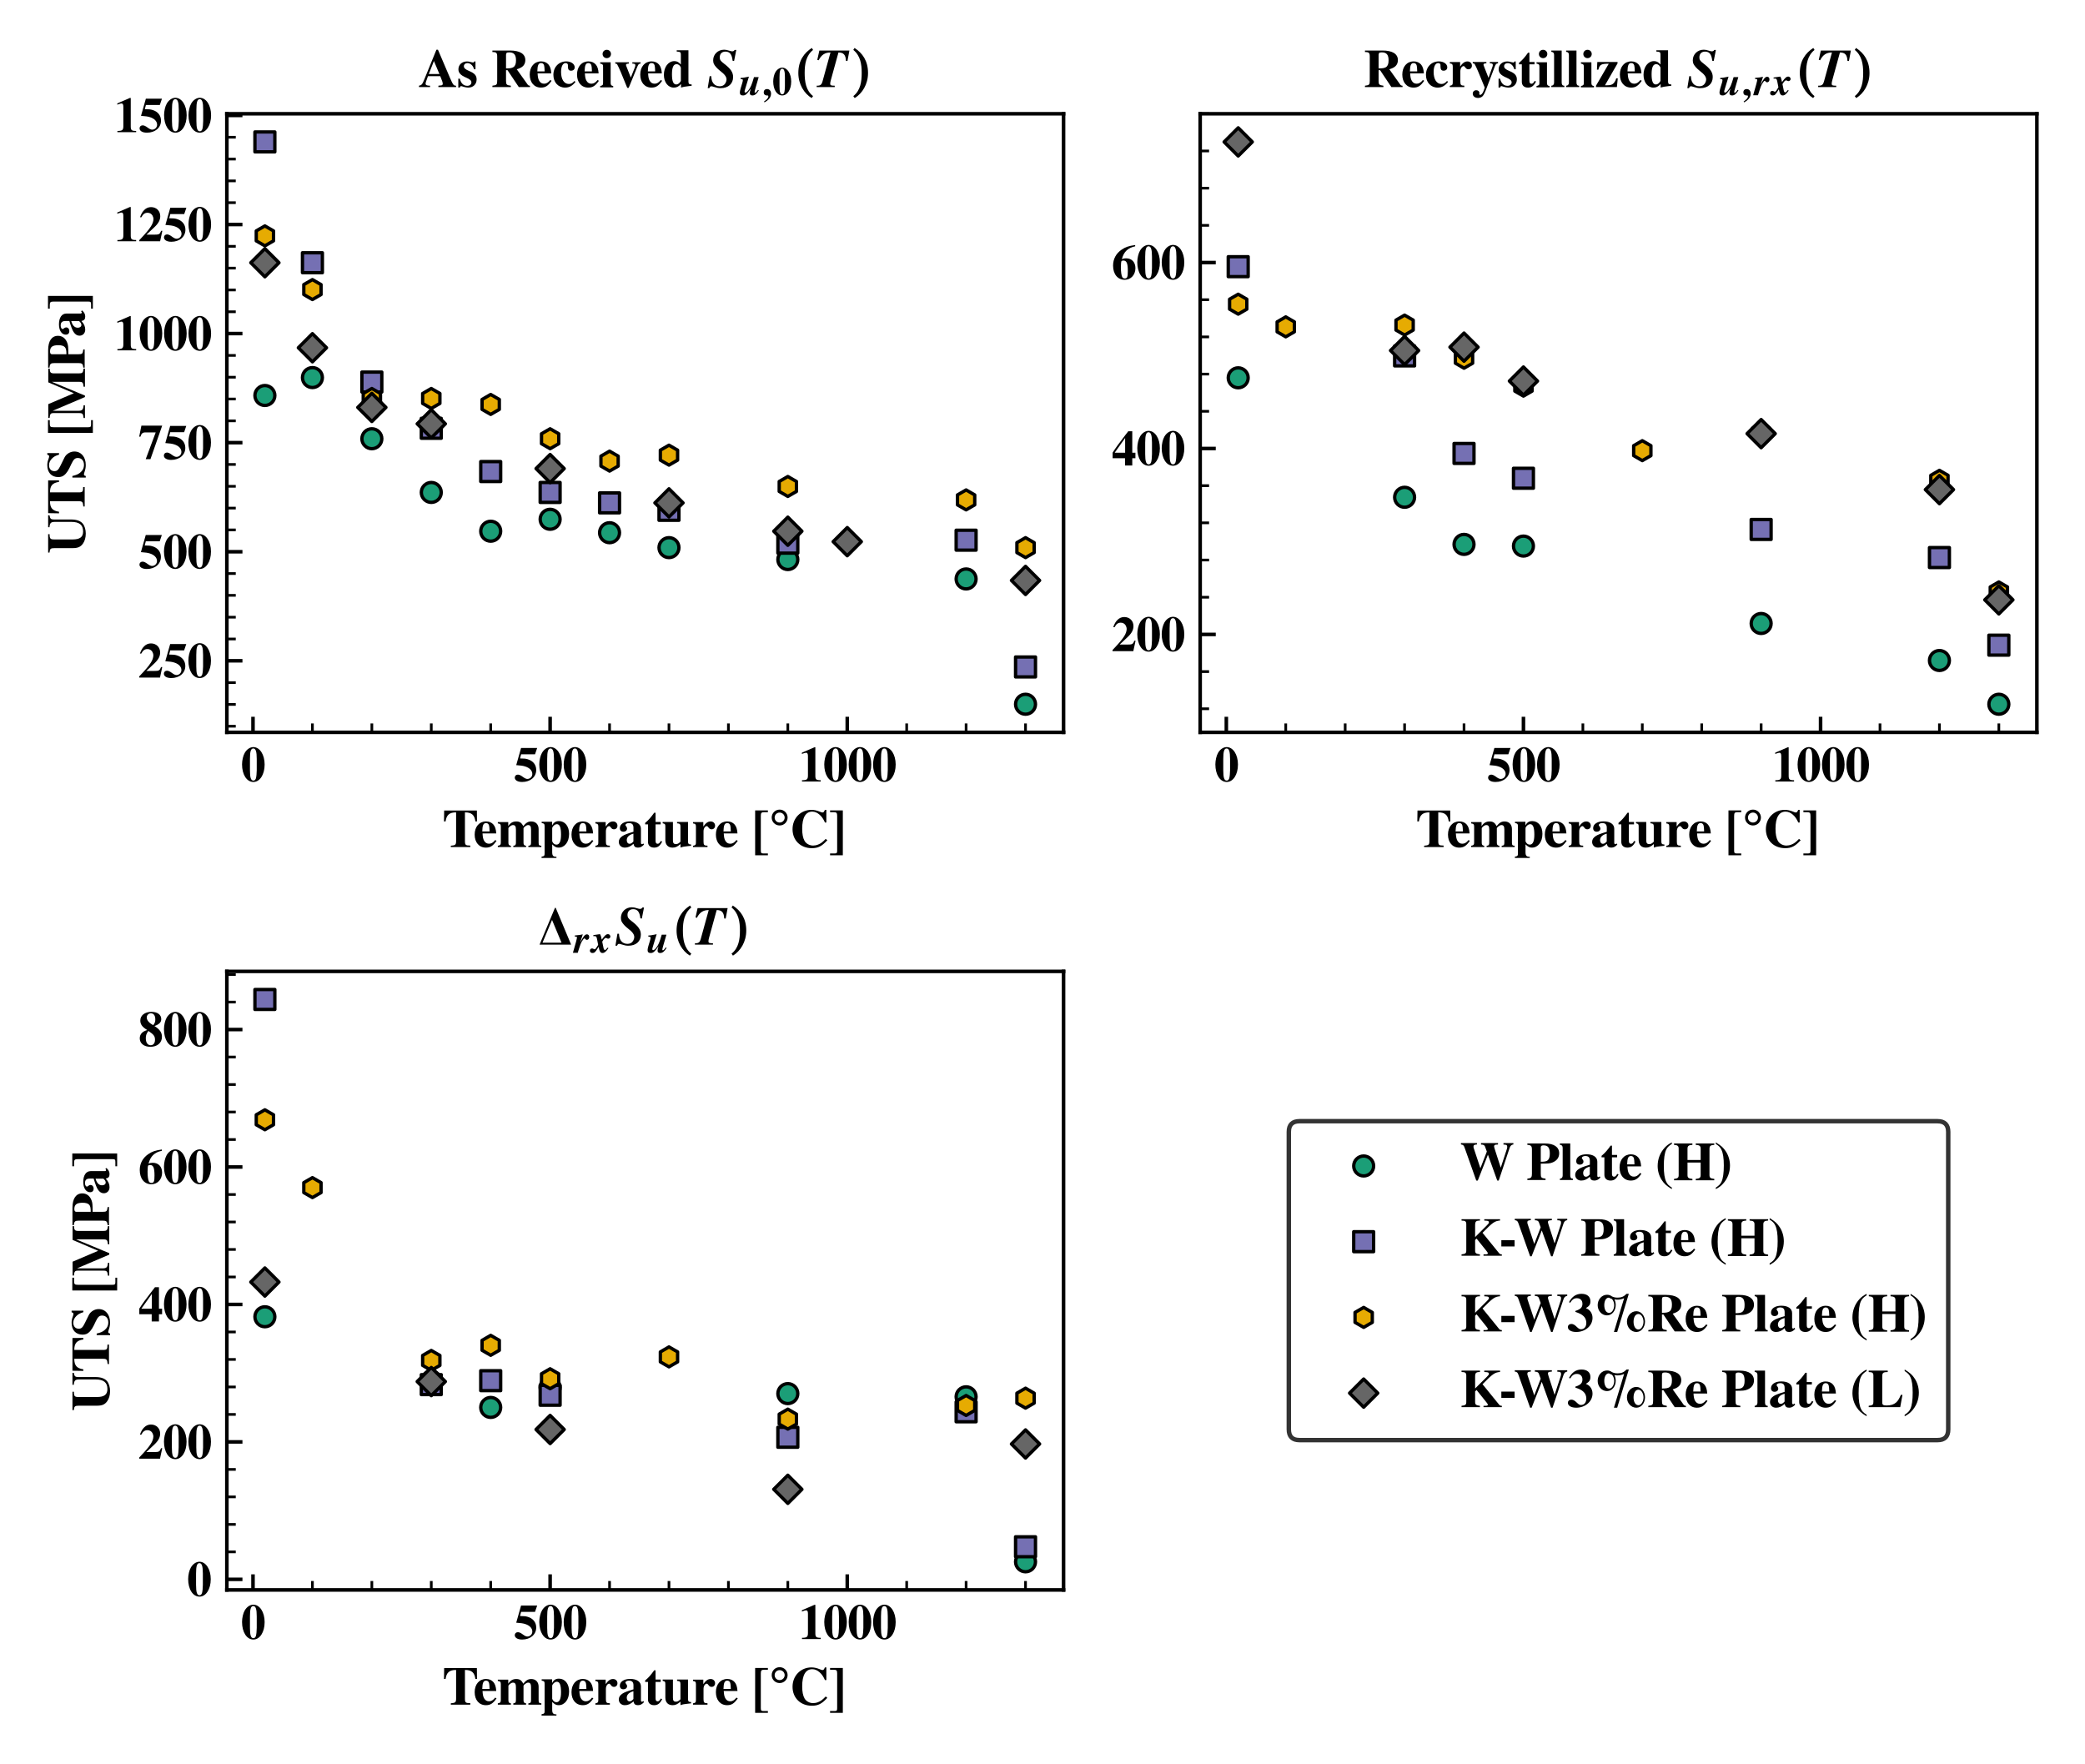 <?xml version="1.0" encoding="utf-8" standalone="no"?>
<!DOCTYPE svg PUBLIC "-//W3C//DTD SVG 1.1//EN"
  "http://www.w3.org/Graphics/SVG/1.1/DTD/svg11.dtd">
<svg xmlns:xlink="http://www.w3.org/1999/xlink" width="468pt" height="396pt" viewBox="0 0 468 396" xmlns="http://www.w3.org/2000/svg" version="1.1">
 <defs>
  <style type="text/css">*{stroke-linejoin: round; stroke-linecap: butt}</style>
 </defs>
 <g id="figure_1">
  <g id="patch_1">
   <path d="M 0 396 
L 468 396 
L 468 0 
L 0 0 
z
" style="fill: #ffffff"/>
  </g>
  <g id="axes_1">
   <g id="patch_2">
    <path d="M 50.92 164.378 
L 238.728 164.378 
L 238.728 25.539 
L 50.92 25.539 
z
" style="fill: #ffffff"/>
   </g>
   <g id="PathCollection_1">
    <defs>
     <path id="m1d5251c89f" d="M 0 2.236 
C 0.593 2.236 1.162 2 1.581 1.581 
C 2 1.162 2.236 0.593 2.236 0 
C 2.236 -0.593 2 -1.162 1.581 -1.581 
C 1.162 -2 0.593 -2.236 0 -2.236 
C -0.593 -2.236 -1.162 -2 -1.581 -1.581 
C -2 -1.162 -2.236 -0.593 -2.236 0 
C -2.236 0.593 -2 1.162 -1.581 1.581 
C -1.162 2 -0.593 2.236 0 2.236 
z
" style="stroke: #000000; stroke-width: 0.75"/>
    </defs>
    <g clip-path="url(#pcefa7df92c)">
     <use xlink:href="#m1d5251c89f" x="59.456" y="88.765" style="fill: #1b9e77; stroke: #000000; stroke-width: 0.75"/>
     <use xlink:href="#m1d5251c89f" x="70.127" y="84.747" style="fill: #1b9e77; stroke: #000000; stroke-width: 0.75"/>
     <use xlink:href="#m1d5251c89f" x="83.466" y="98.474" style="fill: #1b9e77; stroke: #000000; stroke-width: 0.75"/>
     <use xlink:href="#m1d5251c89f" x="96.805" y="110.527" style="fill: #1b9e77; stroke: #000000; stroke-width: 0.75"/>
     <use xlink:href="#m1d5251c89f" x="110.143" y="119.231" style="fill: #1b9e77; stroke: #000000; stroke-width: 0.75"/>
     <use xlink:href="#m1d5251c89f" x="123.482" y="116.553" style="fill: #1b9e77; stroke: #000000; stroke-width: 0.75"/>
     <use xlink:href="#m1d5251c89f" x="136.821" y="119.566" style="fill: #1b9e77; stroke: #000000; stroke-width: 0.75"/>
     <use xlink:href="#m1d5251c89f" x="150.159" y="122.914" style="fill: #1b9e77; stroke: #000000; stroke-width: 0.75"/>
     <use xlink:href="#m1d5251c89f" x="176.837" y="125.592" style="fill: #1b9e77; stroke: #000000; stroke-width: 0.75"/>
     <use xlink:href="#m1d5251c89f" x="216.853" y="129.945" style="fill: #1b9e77; stroke: #000000; stroke-width: 0.75"/>
     <use xlink:href="#m1d5251c89f" x="230.191" y="158.067" style="fill: #1b9e77; stroke: #000000; stroke-width: 0.75"/>
    </g>
   </g>
   <g id="PathCollection_2">
    <defs>
     <path id="m6a156dae87" d="M -2.236 2.236 
L 2.236 2.236 
L 2.236 -2.236 
L -2.236 -2.236 
z
" style="stroke: #000000; stroke-width: 0.75"/>
    </defs>
    <g clip-path="url(#pcefa7df92c)">
     <use xlink:href="#m6a156dae87" x="59.456" y="31.85" style="fill: #7570b3; stroke: #000000; stroke-width: 0.75"/>
     <use xlink:href="#m6a156dae87" x="70.127" y="58.968" style="fill: #7570b3; stroke: #000000; stroke-width: 0.75"/>
     <use xlink:href="#m6a156dae87" x="83.466" y="85.752" style="fill: #7570b3; stroke: #000000; stroke-width: 0.75"/>
     <use xlink:href="#m6a156dae87" x="96.805" y="96.13" style="fill: #7570b3; stroke: #000000; stroke-width: 0.75"/>
     <use xlink:href="#m6a156dae87" x="110.143" y="105.839" style="fill: #7570b3; stroke: #000000; stroke-width: 0.75"/>
     <use xlink:href="#m6a156dae87" x="123.482" y="110.527" style="fill: #7570b3; stroke: #000000; stroke-width: 0.75"/>
     <use xlink:href="#m6a156dae87" x="136.821" y="112.87" style="fill: #7570b3; stroke: #000000; stroke-width: 0.75"/>
     <use xlink:href="#m6a156dae87" x="150.159" y="114.544" style="fill: #7570b3; stroke: #000000; stroke-width: 0.75"/>
     <use xlink:href="#m6a156dae87" x="176.837" y="121.91" style="fill: #7570b3; stroke: #000000; stroke-width: 0.75"/>
     <use xlink:href="#m6a156dae87" x="216.853" y="121.24" style="fill: #7570b3; stroke: #000000; stroke-width: 0.75"/>
     <use xlink:href="#m6a156dae87" x="230.191" y="149.697" style="fill: #7570b3; stroke: #000000; stroke-width: 0.75"/>
    </g>
   </g>
   <g id="PathCollection_3">
    <defs>
     <path id="maacf6797b9" d="M 0 -2.236 
L -1.936 -1.118 
L -1.936 1.118 
L -0 2.236 
L 1.936 1.118 
L 1.936 -1.118 
z
" style="stroke: #000000; stroke-width: 0.75"/>
    </defs>
    <g clip-path="url(#pcefa7df92c)">
     <use xlink:href="#maacf6797b9" x="59.456" y="52.942" style="fill: #e6ab02; stroke: #000000; stroke-width: 0.75"/>
     <use xlink:href="#maacf6797b9" x="70.127" y="64.995" style="fill: #e6ab02; stroke: #000000; stroke-width: 0.75"/>
     <use xlink:href="#maacf6797b9" x="83.466" y="89.435" style="fill: #e6ab02; stroke: #000000; stroke-width: 0.75"/>
     <use xlink:href="#maacf6797b9" x="96.805" y="89.435" style="fill: #e6ab02; stroke: #000000; stroke-width: 0.75"/>
     <use xlink:href="#maacf6797b9" x="110.143" y="90.774" style="fill: #e6ab02; stroke: #000000; stroke-width: 0.75"/>
     <use xlink:href="#maacf6797b9" x="123.482" y="98.474" style="fill: #e6ab02; stroke: #000000; stroke-width: 0.75"/>
     <use xlink:href="#maacf6797b9" x="136.821" y="103.496" style="fill: #e6ab02; stroke: #000000; stroke-width: 0.75"/>
     <use xlink:href="#maacf6797b9" x="150.159" y="102.157" style="fill: #e6ab02; stroke: #000000; stroke-width: 0.75"/>
     <use xlink:href="#maacf6797b9" x="176.837" y="109.187" style="fill: #e6ab02; stroke: #000000; stroke-width: 0.75"/>
     <use xlink:href="#maacf6797b9" x="216.853" y="112.201" style="fill: #e6ab02; stroke: #000000; stroke-width: 0.75"/>
     <use xlink:href="#maacf6797b9" x="230.191" y="122.914" style="fill: #e6ab02; stroke: #000000; stroke-width: 0.75"/>
    </g>
   </g>
   <g id="PathCollection_4">
    <defs>
     <path id="m8b66d3106a" d="M 0 3.162 
L 3.162 0 
L 0 -3.162 
L -3.162 0 
z
" style="stroke: #000000; stroke-width: 0.75"/>
    </defs>
    <g clip-path="url(#pcefa7df92c)">
     <use xlink:href="#m8b66d3106a" x="59.456" y="58.968" style="fill: #666666; stroke: #000000; stroke-width: 0.75"/>
     <use xlink:href="#m8b66d3106a" x="70.127" y="78.052" style="fill: #666666; stroke: #000000; stroke-width: 0.75"/>
     <use xlink:href="#m8b66d3106a" x="83.466" y="91.443" style="fill: #666666; stroke: #000000; stroke-width: 0.75"/>
     <use xlink:href="#m8b66d3106a" x="96.805" y="95.126" style="fill: #666666; stroke: #000000; stroke-width: 0.75"/>
     <use xlink:href="#m8b66d3106a" x="123.482" y="105.17" style="fill: #666666; stroke: #000000; stroke-width: 0.75"/>
     <use xlink:href="#m8b66d3106a" x="150.159" y="112.87" style="fill: #666666; stroke: #000000; stroke-width: 0.75"/>
     <use xlink:href="#m8b66d3106a" x="176.837" y="119.231" style="fill: #666666; stroke: #000000; stroke-width: 0.75"/>
     <use xlink:href="#m8b66d3106a" x="230.191" y="130.279" style="fill: #666666; stroke: #000000; stroke-width: 0.75"/>
     <use xlink:href="#m8b66d3106a" x="190.175" y="121.575" style="fill: #666666; stroke: #000000; stroke-width: 0.75"/>
    </g>
   </g>
   <g id="matplotlib.axis_1">
    <g id="xtick_1">
     <g id="line2d_1">
      <defs>
       <path id="m591d70a965" d="M 0 0 
L 0 -3.5 
" style="stroke: #000000; stroke-width: 0.8"/>
      </defs>
      <g>
       <use xlink:href="#m591d70a965" x="56.789" y="164.378" style="stroke: #000000; stroke-width: 0.8"/>
      </g>
     </g>
     <g id="text_1">
      <!-- $\mathdefault{0}$ -->
      <g transform="translate(54.061 175.401) scale(0.11 -0.11)">
       <defs>
        <path id="TeXGyreTermesX-Bold-30" d="M 3046 2166 
C 3046 3440 2426 4403 1600 4403 
C 1184 4403 762 4123 499 3664 
C 294 3313 154 2714 154 2185 
C 154 873 755 -64 1606 -64 
C 2432 -64 3046 886 3046 2166 
z
M 2035 1434 
C 2035 1058 1984 561 1926 389 
C 1856 203 1754 114 1606 114 
C 1286 114 1165 491 1165 1434 
L 1165 2892 
C 1165 3855 1286 4224 1594 4224 
C 1907 4224 2035 3829 2035 2892 
L 2035 1434 
z
" transform="scale(0.016)"/>
       </defs>
       <use xlink:href="#TeXGyreTermesX-Bold-30" transform="scale(0.996)"/>
      </g>
     </g>
    </g>
    <g id="xtick_2">
     <g id="line2d_2">
      <g>
       <use xlink:href="#m591d70a965" x="123.482" y="164.378" style="stroke: #000000; stroke-width: 0.8"/>
      </g>
     </g>
     <g id="text_2">
      <!-- $\mathdefault{500}$ -->
      <g transform="translate(115.3 175.401) scale(0.11 -0.11)">
       <defs>
        <path id="TeXGyreTermesX-Bold-35" d="M 3008 4288 
L 947 4288 
L 326 2093 
C 934 2049 1197 2010 1478 1921 
C 2048 1743 2387 1381 2387 960 
C 2387 604 2106 324 1747 324 
C 1600 324 1427 400 1171 591 
C 896 795 704 877 538 877 
C 307 877 141 718 141 496 
C 141 159 512 -64 1082 -64 
C 2138 -64 2886 575 2886 1476 
C 2886 2140 2477 2652 1779 2850 
C 1536 2920 1338 2946 813 2946 
L 954 3481 
L 2733 3481 
L 3008 4288 
z
" transform="scale(0.016)"/>
       </defs>
       <use xlink:href="#TeXGyreTermesX-Bold-35" transform="scale(0.996)"/>
       <use xlink:href="#TeXGyreTermesX-Bold-30" transform="translate(49.813 0) scale(0.996)"/>
       <use xlink:href="#TeXGyreTermesX-Bold-30" transform="translate(99.626 0) scale(0.996)"/>
      </g>
     </g>
    </g>
    <g id="xtick_3">
     <g id="line2d_3">
      <g>
       <use xlink:href="#m591d70a965" x="190.175" y="164.378" style="stroke: #000000; stroke-width: 0.8"/>
      </g>
     </g>
     <g id="text_3">
      <!-- $\mathdefault{1000}$ -->
      <g transform="translate(179.266 175.401) scale(0.11 -0.11)">
       <defs>
        <path id="TeXGyreTermesX-Bold-31" d="M 2829 0 
L 2829 159 
C 2246 159 2138 255 2138 746 
L 2138 4384 
L 2029 4384 
L 416 3686 
L 416 3521 
C 474 3540 525 3559 544 3572 
C 717 3635 877 3680 960 3680 
C 1120 3680 1190 3540 1190 3241 
L 1190 790 
C 1190 267 1062 159 429 159 
L 429 0 
L 2829 0 
z
" transform="scale(0.016)"/>
       </defs>
       <use xlink:href="#TeXGyreTermesX-Bold-31" transform="scale(0.996)"/>
       <use xlink:href="#TeXGyreTermesX-Bold-30" transform="translate(49.813 0) scale(0.996)"/>
       <use xlink:href="#TeXGyreTermesX-Bold-30" transform="translate(99.626 0) scale(0.996)"/>
       <use xlink:href="#TeXGyreTermesX-Bold-30" transform="translate(149.44 0) scale(0.996)"/>
      </g>
     </g>
    </g>
    <g id="xtick_4">
     <g id="line2d_4">
      <defs>
       <path id="m873213b18a" d="M 0 0 
L 0 -2 
" style="stroke: #000000; stroke-width: 0.6"/>
      </defs>
      <g>
       <use xlink:href="#m873213b18a" x="70.127" y="164.378" style="stroke: #000000; stroke-width: 0.6"/>
      </g>
     </g>
    </g>
    <g id="xtick_5">
     <g id="line2d_5">
      <g>
       <use xlink:href="#m873213b18a" x="83.466" y="164.378" style="stroke: #000000; stroke-width: 0.6"/>
      </g>
     </g>
    </g>
    <g id="xtick_6">
     <g id="line2d_6">
      <g>
       <use xlink:href="#m873213b18a" x="96.805" y="164.378" style="stroke: #000000; stroke-width: 0.6"/>
      </g>
     </g>
    </g>
    <g id="xtick_7">
     <g id="line2d_7">
      <g>
       <use xlink:href="#m873213b18a" x="110.143" y="164.378" style="stroke: #000000; stroke-width: 0.6"/>
      </g>
     </g>
    </g>
    <g id="xtick_8">
     <g id="line2d_8">
      <g>
       <use xlink:href="#m873213b18a" x="136.821" y="164.378" style="stroke: #000000; stroke-width: 0.6"/>
      </g>
     </g>
    </g>
    <g id="xtick_9">
     <g id="line2d_9">
      <g>
       <use xlink:href="#m873213b18a" x="150.159" y="164.378" style="stroke: #000000; stroke-width: 0.6"/>
      </g>
     </g>
    </g>
    <g id="xtick_10">
     <g id="line2d_10">
      <g>
       <use xlink:href="#m873213b18a" x="163.498" y="164.378" style="stroke: #000000; stroke-width: 0.6"/>
      </g>
     </g>
    </g>
    <g id="xtick_11">
     <g id="line2d_11">
      <g>
       <use xlink:href="#m873213b18a" x="176.837" y="164.378" style="stroke: #000000; stroke-width: 0.6"/>
      </g>
     </g>
    </g>
    <g id="xtick_12">
     <g id="line2d_12">
      <g>
       <use xlink:href="#m873213b18a" x="203.514" y="164.378" style="stroke: #000000; stroke-width: 0.6"/>
      </g>
     </g>
    </g>
    <g id="xtick_13">
     <g id="line2d_13">
      <g>
       <use xlink:href="#m873213b18a" x="216.853" y="164.378" style="stroke: #000000; stroke-width: 0.6"/>
      </g>
     </g>
    </g>
    <g id="xtick_14">
     <g id="line2d_14">
      <g>
       <use xlink:href="#m873213b18a" x="230.191" y="164.378" style="stroke: #000000; stroke-width: 0.6"/>
      </g>
     </g>
    </g>
    <g id="text_4">
     <!-- \textbf{Temperature [$^\circ$C]} -->
     <g transform="translate(99.281 190.125) scale(0.12 -0.12)">
      <defs>
       <path id="TeXGyreTermesX-Bold-54" d="M 4070 3013 
L 4058 4288 
L 218 4288 
L 198 3013 
L 384 3013 
C 493 3777 826 4072 1619 4072 
L 1619 740 
C 1619 272 1549 204 998 159 
L 998 0 
L 3283 0 
L 3283 178 
C 2726 178 2656 242 2656 724 
L 2656 4072 
C 3443 4072 3776 3777 3885 3013 
L 4070 3013 
z
" transform="scale(0.016)"/>
       <path id="TeXGyreTermesX-Bold-65" d="M 2726 736 
L 2573 826 
C 2310 510 2118 394 1843 394 
C 1600 394 1408 504 1280 723 
C 1158 930 1107 1149 1082 1600 
L 2694 1600 
C 2656 2115 2560 2400 2362 2642 
C 2157 2883 1856 3013 1498 3013 
C 698 3013 160 2388 160 1465 
C 160 543 685 -64 1478 -64 
C 1997 -64 2310 134 2726 736 
z
M 1907 1835 
L 1050 1835 
C 1069 2571 1184 2816 1498 2816 
C 1683 2816 1798 2718 1850 2528 
C 1882 2411 1894 2240 1907 1928 
L 1907 1835 
z
" transform="scale(0.016)"/>
       <path id="TeXGyreTermesX-Bold-6d" d="M 5210 0 
L 5210 159 
C 4960 159 4890 236 4890 510 
L 4890 2109 
C 4890 2657 4550 3008 4026 3008 
C 3661 3008 3418 2862 3085 2455 
C 2893 2856 2669 3008 2266 3008 
C 1862 3008 1568 2836 1325 2455 
L 1325 2932 
L 102 2932 
L 102 2779 
C 384 2741 454 2665 454 2404 
L 454 534 
C 454 273 384 204 102 153 
L 102 0 
L 1638 0 
L 1638 153 
C 1414 184 1344 273 1344 515 
L 1344 2213 
C 1344 2251 1446 2372 1530 2436 
C 1664 2538 1773 2582 1882 2582 
C 2131 2582 2227 2436 2227 2054 
L 2227 515 
C 2227 254 2157 172 1920 153 
L 1920 0 
L 3418 0 
L 3418 153 
C 3194 178 3117 273 3117 515 
L 3117 2213 
C 3117 2245 3219 2366 3302 2429 
C 3443 2538 3552 2582 3661 2582 
C 3904 2582 4000 2429 4000 2054 
L 4000 515 
C 4000 248 3930 172 3686 153 
L 3686 0 
L 5210 0 
z
" transform="scale(0.016)"/>
       <path id="TeXGyreTermesX-Bold-70" d="M 3354 1551 
C 3354 2442 2874 3050 2163 3050 
C 1786 3050 1555 2904 1357 2534 
L 1357 2974 
L 134 2974 
L 134 2821 
C 416 2777 480 2712 480 2444 
L 480 -756 
C 480 -1019 429 -1076 122 -1127 
L 122 -1280 
L 1869 -1280 
L 1869 -1140 
C 1478 -1140 1370 -1012 1370 -584 
L 1370 318 
C 1677 19 1843 -64 2125 -64 
C 2842 -64 3354 603 3354 1551 
z
M 2406 1461 
C 2406 665 2227 286 1862 286 
C 1651 286 1466 434 1370 678 
L 1370 2238 
C 1370 2283 1427 2386 1504 2469 
C 1632 2610 1779 2688 1920 2688 
C 2253 2688 2406 2302 2406 1461 
z
" transform="scale(0.016)"/>
       <path id="TeXGyreTermesX-Bold-72" d="M 2778 2512 
C 2778 2798 2560 3008 2259 3008 
C 1939 3008 1696 2836 1395 2410 
L 1395 2932 
L 186 2932 
L 186 2779 
C 461 2741 531 2658 531 2404 
L 531 533 
C 531 272 467 203 186 152 
L 186 0 
L 1888 0 
L 1888 165 
C 1498 165 1421 248 1421 645 
L 1421 1854 
C 1421 2186 1600 2461 1811 2461 
C 1862 2461 1920 2417 1990 2315 
C 2112 2143 2208 2086 2374 2086 
C 2611 2086 2778 2264 2778 2512 
z
" transform="scale(0.016)"/>
       <path id="TeXGyreTermesX-Bold-61" d="M 3123 297 
L 3027 430 
L 2963 366 
C 2944 347 2925 341 2893 341 
C 2803 341 2758 392 2758 499 
L 2758 2152 
C 2758 2689 2272 3019 1491 3019 
C 768 3019 282 2696 282 2221 
C 282 1955 435 1803 698 1803 
C 954 1803 1133 1955 1133 2170 
C 1133 2259 1101 2341 1018 2442 
C 960 2506 941 2543 941 2581 
C 941 2714 1114 2816 1344 2816 
C 1722 2816 1882 2645 1882 2259 
L 1882 1797 
C 1133 1569 832 1455 589 1296 
C 301 1107 160 885 160 607 
C 160 221 454 -64 864 -64 
C 1235 -64 1530 63 1882 380 
C 1952 57 2093 -64 2406 -64 
C 2682 -64 2880 38 3123 297 
z
M 1875 658 
C 1702 462 1574 386 1421 386 
C 1229 386 1094 556 1094 810 
C 1094 1176 1363 1436 1875 1575 
L 1875 658 
z
" transform="scale(0.016)"/>
       <path id="TeXGyreTermesX-Bold-74" d="M 2125 648 
L 1965 718 
C 1837 476 1734 387 1600 387 
C 1421 387 1350 495 1350 750 
L 1350 2664 
L 1952 2664 
L 1952 2944 
L 1350 2944 
L 1350 4032 
L 1190 4032 
C 800 3479 544 3190 128 2836 
L 128 2664 
L 461 2664 
L 461 603 
C 461 190 736 -64 1178 -64 
C 1606 -64 1862 126 2125 648 
z
" transform="scale(0.016)"/>
       <path id="TeXGyreTermesX-Bold-75" d="M 3437 152 
L 3437 305 
C 3155 305 3078 388 3078 660 
L 3078 2944 
L 1792 2944 
L 1792 2792 
C 2112 2767 2189 2690 2189 2419 
L 2189 627 
C 1978 419 1850 349 1664 349 
C 1402 349 1306 476 1306 799 
L 1306 2944 
L 102 2944 
L 102 2792 
C 365 2741 416 2684 416 2419 
L 416 822 
C 416 266 736 -64 1267 -64 
C 1600 -64 1824 38 2195 355 
L 2195 -58 
C 2470 38 2624 63 3040 108 
L 3437 152 
z
" transform="scale(0.016)"/>
       <path id="TeXGyreTermesX-Bold-5b" d="M 1926 -960 
L 1926 -750 
L 1414 -750 
C 1152 -750 1094 -686 1094 -413 
L 1094 3650 
C 1094 4020 1165 4096 1523 4096 
L 1926 4096 
L 1926 4306 
L 429 4306 
L 429 -960 
L 1926 -960 
z
" transform="scale(0.016)"/>
       <path id="txbsys-e" d="M 2955 1640 
C 2955 2347 2386 2915 1676 2915 
C 960 2915 397 2347 397 1640 
C 397 926 960 365 1676 365 
C 2386 365 2955 926 2955 1640 
z
M 2482 1640 
C 2482 1188 2117 838 1676 838 
C 1222 838 870 1188 870 1640 
C 870 2078 1222 2441 1676 2441 
C 2117 2441 2482 2078 2482 1640 
z
" transform="scale(0.016)"/>
       <path id="TeXGyreTermesX-Bold-43" d="M 4397 800 
L 4205 959 
C 3827 565 3622 413 3309 292 
C 3123 216 2912 177 2733 177 
C 2310 177 1907 399 1722 729 
C 1536 1064 1446 1513 1446 2153 
C 1446 3463 1850 4160 2624 4160 
C 2925 4160 3200 4047 3475 3809 
C 3750 3570 3898 3357 4122 2880 
L 4282 2880 
L 4282 4369 
L 4109 4369 
C 4013 4127 3949 4059 3827 4059 
C 3763 4059 3680 4084 3533 4148 
C 3162 4300 2848 4370 2541 4370 
C 1267 4370 314 3394 314 2095 
C 314 790 1248 -128 2579 -128 
C 3315 -128 3750 95 4397 800 
z
" transform="scale(0.016)"/>
       <path id="TeXGyreTermesX-Bold-5d" d="M 1702 -960 
L 1702 4306 
L 205 4306 
L 205 4096 
L 608 4096 
C 966 4096 1037 4020 1037 3650 
L 1037 -413 
C 1037 -693 986 -750 717 -750 
L 205 -750 
L 205 -960 
L 1702 -960 
z
" transform="scale(0.016)"/>
      </defs>
      <use xlink:href="#TeXGyreTermesX-Bold-54" transform="scale(0.996)"/>
      <use xlink:href="#TeXGyreTermesX-Bold-65" transform="translate(57.983 0) scale(0.996)"/>
      <use xlink:href="#TeXGyreTermesX-Bold-6d" transform="translate(102.217 0) scale(0.996)"/>
      <use xlink:href="#TeXGyreTermesX-Bold-70" transform="translate(183.711 0) scale(0.996)"/>
      <use xlink:href="#TeXGyreTermesX-Bold-65" transform="translate(239.103 0) scale(0.996)"/>
      <use xlink:href="#TeXGyreTermesX-Bold-72" transform="translate(283.337 0) scale(0.996)"/>
      <use xlink:href="#TeXGyreTermesX-Bold-61" transform="translate(327.572 0) scale(0.996)"/>
      <use xlink:href="#TeXGyreTermesX-Bold-74" transform="translate(377.385 0) scale(0.996)"/>
      <use xlink:href="#TeXGyreTermesX-Bold-75" transform="translate(410.56 0) scale(0.996)"/>
      <use xlink:href="#TeXGyreTermesX-Bold-72" transform="translate(465.953 0) scale(0.996)"/>
      <use xlink:href="#TeXGyreTermesX-Bold-65" transform="translate(509.191 0) scale(0.996)"/>
      <use xlink:href="#TeXGyreTermesX-Bold-5b" transform="translate(578.331 0) scale(0.996)"/>
      <use xlink:href="#txbsys-e" transform="translate(611.507 36.164) scale(0.727)"/>
      <use xlink:href="#TeXGyreTermesX-Bold-43" transform="translate(650.114 0) scale(0.996)"/>
      <use xlink:href="#TeXGyreTermesX-Bold-5d" transform="translate(722.044 0) scale(0.996)"/>
     </g>
    </g>
   </g>
   <g id="matplotlib.axis_2">
    <g id="ytick_1">
     <g id="line2d_15">
      <defs>
       <path id="m2791234a6a" d="M 0 0 
L 3.5 0 
" style="stroke: #000000; stroke-width: 0.8"/>
      </defs>
      <g>
       <use xlink:href="#m2791234a6a" x="50.92" y="148.316" style="stroke: #000000; stroke-width: 0.8"/>
      </g>
     </g>
     <g id="text_5">
      <!-- $\mathdefault{250}$ -->
      <g transform="translate(31.056 152.078) scale(0.11 -0.11)">
       <defs>
        <path id="TeXGyreTermesX-Bold-32" d="M 3059 1341 
L 2906 1341 
C 2720 884 2643 846 1990 846 
L 1024 846 
L 2061 1824 
C 2566 2301 2790 2726 2790 3210 
C 2790 3889 2298 4373 1606 4373 
C 1286 4373 979 4245 755 4016 
C 506 3768 378 3552 198 3075 
L 378 3075 
C 576 3469 813 3648 1158 3648 
C 1440 3648 1651 3527 1792 3298 
C 1869 3164 1920 2987 1920 2841 
C 1920 2561 1798 2211 1594 1900 
C 1267 1405 1043 1137 109 146 
L 109 0 
L 2771 0 
L 3059 1341 
z
" transform="scale(0.016)"/>
       </defs>
       <use xlink:href="#TeXGyreTermesX-Bold-32" transform="scale(0.996)"/>
       <use xlink:href="#TeXGyreTermesX-Bold-35" transform="translate(49.813 0) scale(0.996)"/>
       <use xlink:href="#TeXGyreTermesX-Bold-30" transform="translate(99.626 0) scale(0.996)"/>
      </g>
     </g>
    </g>
    <g id="ytick_2">
     <g id="line2d_16">
      <g>
       <use xlink:href="#m2791234a6a" x="50.92" y="123.835" style="stroke: #000000; stroke-width: 0.8"/>
      </g>
     </g>
     <g id="text_6">
      <!-- $\mathdefault{500}$ -->
      <g transform="translate(31.056 127.596) scale(0.11 -0.11)">
       <use xlink:href="#TeXGyreTermesX-Bold-35" transform="scale(0.996)"/>
       <use xlink:href="#TeXGyreTermesX-Bold-30" transform="translate(49.813 0) scale(0.996)"/>
       <use xlink:href="#TeXGyreTermesX-Bold-30" transform="translate(99.626 0) scale(0.996)"/>
      </g>
     </g>
    </g>
    <g id="ytick_3">
     <g id="line2d_17">
      <g>
       <use xlink:href="#m2791234a6a" x="50.92" y="99.353" style="stroke: #000000; stroke-width: 0.8"/>
      </g>
     </g>
     <g id="text_7">
      <!-- $\mathdefault{750}$ -->
      <g transform="translate(31.056 103.114) scale(0.11 -0.11)">
       <defs>
        <path id="TeXGyreTermesX-Bold-37" d="M 3053 4327 
L 390 4327 
L 109 2916 
L 269 2916 
C 390 3322 544 3456 896 3456 
L 2221 3456 
L 941 32 
L 1549 32 
L 3053 4327 
z
" transform="scale(0.016)"/>
       </defs>
       <use xlink:href="#TeXGyreTermesX-Bold-37" transform="scale(0.996)"/>
       <use xlink:href="#TeXGyreTermesX-Bold-35" transform="translate(49.813 0) scale(0.996)"/>
       <use xlink:href="#TeXGyreTermesX-Bold-30" transform="translate(99.626 0) scale(0.996)"/>
      </g>
     </g>
    </g>
    <g id="ytick_4">
     <g id="line2d_18">
      <g>
       <use xlink:href="#m2791234a6a" x="50.92" y="74.871" style="stroke: #000000; stroke-width: 0.8"/>
      </g>
     </g>
     <g id="text_8">
      <!-- $\mathdefault{1000}$ -->
      <g transform="translate(25.601 78.633) scale(0.11 -0.11)">
       <use xlink:href="#TeXGyreTermesX-Bold-31" transform="scale(0.996)"/>
       <use xlink:href="#TeXGyreTermesX-Bold-30" transform="translate(49.813 0) scale(0.996)"/>
       <use xlink:href="#TeXGyreTermesX-Bold-30" transform="translate(99.626 0) scale(0.996)"/>
       <use xlink:href="#TeXGyreTermesX-Bold-30" transform="translate(149.44 0) scale(0.996)"/>
      </g>
     </g>
    </g>
    <g id="ytick_5">
     <g id="line2d_19">
      <g>
       <use xlink:href="#m2791234a6a" x="50.92" y="50.389" style="stroke: #000000; stroke-width: 0.8"/>
      </g>
     </g>
     <g id="text_9">
      <!-- $\mathdefault{1250}$ -->
      <g transform="translate(25.601 54.151) scale(0.11 -0.11)">
       <use xlink:href="#TeXGyreTermesX-Bold-31" transform="scale(0.996)"/>
       <use xlink:href="#TeXGyreTermesX-Bold-32" transform="translate(49.813 0) scale(0.996)"/>
       <use xlink:href="#TeXGyreTermesX-Bold-35" transform="translate(99.626 0) scale(0.996)"/>
       <use xlink:href="#TeXGyreTermesX-Bold-30" transform="translate(149.44 0) scale(0.996)"/>
      </g>
     </g>
    </g>
    <g id="ytick_6">
     <g id="line2d_20">
      <g>
       <use xlink:href="#m2791234a6a" x="50.92" y="25.907" style="stroke: #000000; stroke-width: 0.8"/>
      </g>
     </g>
     <g id="text_10">
      <!-- $\mathdefault{1500}$ -->
      <g transform="translate(25.601 29.669) scale(0.11 -0.11)">
       <use xlink:href="#TeXGyreTermesX-Bold-31" transform="scale(0.996)"/>
       <use xlink:href="#TeXGyreTermesX-Bold-35" transform="translate(49.813 0) scale(0.996)"/>
       <use xlink:href="#TeXGyreTermesX-Bold-30" transform="translate(99.626 0) scale(0.996)"/>
       <use xlink:href="#TeXGyreTermesX-Bold-30" transform="translate(149.44 0) scale(0.996)"/>
      </g>
     </g>
    </g>
    <g id="ytick_7">
     <g id="line2d_21">
      <defs>
       <path id="m5b046ca573" d="M 0 0 
L 2 0 
" style="stroke: #000000; stroke-width: 0.6"/>
      </defs>
      <g>
       <use xlink:href="#m5b046ca573" x="50.92" y="163.005" style="stroke: #000000; stroke-width: 0.6"/>
      </g>
     </g>
    </g>
    <g id="ytick_8">
     <g id="line2d_22">
      <g>
       <use xlink:href="#m5b046ca573" x="50.92" y="158.109" style="stroke: #000000; stroke-width: 0.6"/>
      </g>
     </g>
    </g>
    <g id="ytick_9">
     <g id="line2d_23">
      <g>
       <use xlink:href="#m5b046ca573" x="50.92" y="153.213" style="stroke: #000000; stroke-width: 0.6"/>
      </g>
     </g>
    </g>
    <g id="ytick_10">
     <g id="line2d_24">
      <g>
       <use xlink:href="#m5b046ca573" x="50.92" y="143.42" style="stroke: #000000; stroke-width: 0.6"/>
      </g>
     </g>
    </g>
    <g id="ytick_11">
     <g id="line2d_25">
      <g>
       <use xlink:href="#m5b046ca573" x="50.92" y="138.524" style="stroke: #000000; stroke-width: 0.6"/>
      </g>
     </g>
    </g>
    <g id="ytick_12">
     <g id="line2d_26">
      <g>
       <use xlink:href="#m5b046ca573" x="50.92" y="133.627" style="stroke: #000000; stroke-width: 0.6"/>
      </g>
     </g>
    </g>
    <g id="ytick_13">
     <g id="line2d_27">
      <g>
       <use xlink:href="#m5b046ca573" x="50.92" y="128.731" style="stroke: #000000; stroke-width: 0.6"/>
      </g>
     </g>
    </g>
    <g id="ytick_14">
     <g id="line2d_28">
      <g>
       <use xlink:href="#m5b046ca573" x="50.92" y="118.938" style="stroke: #000000; stroke-width: 0.6"/>
      </g>
     </g>
    </g>
    <g id="ytick_15">
     <g id="line2d_29">
      <g>
       <use xlink:href="#m5b046ca573" x="50.92" y="114.042" style="stroke: #000000; stroke-width: 0.6"/>
      </g>
     </g>
    </g>
    <g id="ytick_16">
     <g id="line2d_30">
      <g>
       <use xlink:href="#m5b046ca573" x="50.92" y="109.146" style="stroke: #000000; stroke-width: 0.6"/>
      </g>
     </g>
    </g>
    <g id="ytick_17">
     <g id="line2d_31">
      <g>
       <use xlink:href="#m5b046ca573" x="50.92" y="104.249" style="stroke: #000000; stroke-width: 0.6"/>
      </g>
     </g>
    </g>
    <g id="ytick_18">
     <g id="line2d_32">
      <g>
       <use xlink:href="#m5b046ca573" x="50.92" y="94.456" style="stroke: #000000; stroke-width: 0.6"/>
      </g>
     </g>
    </g>
    <g id="ytick_19">
     <g id="line2d_33">
      <g>
       <use xlink:href="#m5b046ca573" x="50.92" y="89.56" style="stroke: #000000; stroke-width: 0.6"/>
      </g>
     </g>
    </g>
    <g id="ytick_20">
     <g id="line2d_34">
      <g>
       <use xlink:href="#m5b046ca573" x="50.92" y="84.664" style="stroke: #000000; stroke-width: 0.6"/>
      </g>
     </g>
    </g>
    <g id="ytick_21">
     <g id="line2d_35">
      <g>
       <use xlink:href="#m5b046ca573" x="50.92" y="79.767" style="stroke: #000000; stroke-width: 0.6"/>
      </g>
     </g>
    </g>
    <g id="ytick_22">
     <g id="line2d_36">
      <g>
       <use xlink:href="#m5b046ca573" x="50.92" y="69.975" style="stroke: #000000; stroke-width: 0.6"/>
      </g>
     </g>
    </g>
    <g id="ytick_23">
     <g id="line2d_37">
      <g>
       <use xlink:href="#m5b046ca573" x="50.92" y="65.078" style="stroke: #000000; stroke-width: 0.6"/>
      </g>
     </g>
    </g>
    <g id="ytick_24">
     <g id="line2d_38">
      <g>
       <use xlink:href="#m5b046ca573" x="50.92" y="60.182" style="stroke: #000000; stroke-width: 0.6"/>
      </g>
     </g>
    </g>
    <g id="ytick_25">
     <g id="line2d_39">
      <g>
       <use xlink:href="#m5b046ca573" x="50.92" y="55.286" style="stroke: #000000; stroke-width: 0.6"/>
      </g>
     </g>
    </g>
    <g id="ytick_26">
     <g id="line2d_40">
      <g>
       <use xlink:href="#m5b046ca573" x="50.92" y="45.493" style="stroke: #000000; stroke-width: 0.6"/>
      </g>
     </g>
    </g>
    <g id="ytick_27">
     <g id="line2d_41">
      <g>
       <use xlink:href="#m5b046ca573" x="50.92" y="40.597" style="stroke: #000000; stroke-width: 0.6"/>
      </g>
     </g>
    </g>
    <g id="ytick_28">
     <g id="line2d_42">
      <g>
       <use xlink:href="#m5b046ca573" x="50.92" y="35.7" style="stroke: #000000; stroke-width: 0.6"/>
      </g>
     </g>
    </g>
    <g id="ytick_29">
     <g id="line2d_43">
      <g>
       <use xlink:href="#m5b046ca573" x="50.92" y="30.804" style="stroke: #000000; stroke-width: 0.6"/>
      </g>
     </g>
    </g>
    <g id="text_11">
     <!-- \textbf{UTS [MPa]} -->
     <g transform="translate(19.007 124.225) rotate(-90) scale(0.12 -0.12)">
      <defs>
       <path id="TeXGyreTermesX-Bold-55" d="M 4486 4130 
L 4486 4288 
L 3078 4288 
L 3078 4130 
C 3578 4092 3706 3965 3706 3501 
L 3706 1563 
C 3706 623 3347 184 2579 184 
C 1926 184 1645 560 1645 1427 
L 1645 3556 
C 1645 4034 1734 4117 2266 4117 
L 2266 4288 
L 102 4288 
L 102 4130 
C 550 4086 627 4003 627 3545 
L 627 1423 
C 627 806 762 495 1139 216 
C 1446 -7 1862 -128 2336 -128 
C 2790 -128 3226 -1 3501 222 
C 3814 470 3987 952 3987 1563 
L 3987 3590 
C 3987 3965 4077 4067 4486 4130 
z
" transform="scale(0.016)"/>
       <path id="TeXGyreTermesX-Bold-53" d="M 3283 1212 
C 3283 1689 2995 2165 2579 2369 
L 1638 2833 
C 1120 3086 979 3239 979 3550 
C 979 3944 1248 4185 1683 4185 
C 1971 4185 2240 4065 2470 3829 
C 2688 3607 2790 3421 2918 3008 
L 3098 3008 
L 3098 4388 
L 2906 4388 
C 2861 4217 2816 4173 2701 4173 
C 2643 4173 2566 4192 2432 4237 
C 2138 4348 1933 4388 1683 4388 
C 813 4388 282 3898 282 3090 
C 282 2931 307 2798 352 2670 
C 486 2333 832 2035 1376 1774 
L 1805 1570 
C 2368 1303 2522 1138 2522 801 
C 2522 362 2208 82 1715 82 
C 1344 82 1037 235 794 540 
C 608 775 518 991 410 1443 
L 224 1443 
L 224 -128 
L 410 -128 
C 448 38 499 88 602 88 
C 653 88 723 69 864 25 
C 1178 -83 1414 -128 1696 -128 
C 2643 -128 3283 412 3283 1212 
z
" transform="scale(0.016)"/>
       <path id="TeXGyreTermesX-Bold-4d" d="M 5894 -32 
L 5894 127 
C 5395 191 5331 262 5331 715 
L 5331 3540 
C 5331 4001 5427 4096 5894 4096 
L 5894 4274 
L 4282 4274 
L 3002 1268 
L 1722 4274 
L 102 4274 
L 102 4115 
C 570 4077 672 3994 672 3663 
L 672 637 
C 672 254 589 178 90 127 
L 90 -32 
L 1587 -32 
L 1587 127 
C 1062 165 941 286 941 758 
L 941 3752 
L 2554 -32 
L 2726 -32 
L 4339 3848 
L 4339 605 
C 4339 248 4250 172 3770 127 
L 3770 -32 
L 5894 -32 
z
" transform="scale(0.016)"/>
       <path id="TeXGyreTermesX-Bold-50" d="M 3840 3130 
C 3840 3868 3232 4288 2163 4288 
L 102 4288 
L 102 4129 
C 550 4091 640 3989 640 3545 
L 640 742 
C 640 349 557 222 256 183 
C 237 183 173 171 102 158 
L 102 0 
L 2240 0 
L 2240 158 
C 1734 222 1677 279 1677 741 
L 1677 1920 
C 2541 1920 2758 1939 3040 2054 
C 3558 2251 3840 2640 3840 3130 
z
M 2739 3101 
C 2739 2701 2662 2460 2496 2314 
C 2342 2187 2131 2143 1677 2143 
L 1677 3843 
C 1677 3989 1786 4066 1997 4066 
C 2528 4066 2739 3787 2739 3101 
z
" transform="scale(0.016)"/>
      </defs>
      <use xlink:href="#TeXGyreTermesX-Bold-55" transform="scale(0.996)"/>
      <use xlink:href="#TeXGyreTermesX-Bold-54" transform="translate(71.93 0) scale(0.996)"/>
      <use xlink:href="#TeXGyreTermesX-Bold-53" transform="translate(138.381 0) scale(0.996)"/>
      <use xlink:href="#TeXGyreTermesX-Bold-5b" transform="translate(218.68 0) scale(0.996)"/>
      <use xlink:href="#TeXGyreTermesX-Bold-4d" transform="translate(251.856 0) scale(0.996)"/>
      <use xlink:href="#TeXGyreTermesX-Bold-50" transform="translate(345.903 0) scale(0.996)"/>
      <use xlink:href="#TeXGyreTermesX-Bold-61" transform="translate(404.782 0) scale(0.996)"/>
      <use xlink:href="#TeXGyreTermesX-Bold-5d" transform="translate(454.595 0) scale(0.996)"/>
     </g>
    </g>
   </g>
   <g id="patch_3">
    <path d="M 50.92 164.378 
L 50.92 25.539 
" style="fill: none; stroke: #000000; stroke-width: 0.8; stroke-linejoin: miter; stroke-linecap: square"/>
   </g>
   <g id="patch_4">
    <path d="M 238.728 164.378 
L 238.728 25.539 
" style="fill: none; stroke: #000000; stroke-width: 0.8; stroke-linejoin: miter; stroke-linecap: square"/>
   </g>
   <g id="patch_5">
    <path d="M 50.92 164.378 
L 238.728 164.378 
" style="fill: none; stroke: #000000; stroke-width: 0.8; stroke-linejoin: miter; stroke-linecap: square"/>
   </g>
   <g id="patch_6">
    <path d="M 50.92 25.539 
L 238.728 25.539 
" style="fill: none; stroke: #000000; stroke-width: 0.8; stroke-linejoin: miter; stroke-linecap: square"/>
   </g>
   <g id="text_12">
    <!-- \textbf{As Received} $S_{u,0}(T)$ -->
    <g transform="translate(93.934 19.539) scale(0.12 -0.12)">
     <defs>
      <path id="TeXGyreTermesX-Bold-41" d="M 4410 0 
L 4410 159 
C 4128 159 4058 248 3712 1042 
L 2285 4384 
L 2106 4384 
L 685 902 
C 442 305 365 216 58 159 
L 58 0 
L 1357 0 
L 1357 159 
C 979 159 832 232 832 406 
C 832 492 877 647 1018 1013 
L 1114 1280 
L 2554 1280 
C 2771 761 2848 532 2848 387 
C 2848 243 2765 184 2541 184 
L 2336 159 
L 2336 0 
L 4410 0 
z
M 2458 1528 
L 1210 1528 
L 1811 3057 
L 2458 1528 
z
" transform="scale(0.016)"/>
      <path id="TeXGyreTermesX-Bold-73" d="M 2310 899 
C 2310 1348 2067 1627 1427 1887 
C 992 2070 813 2228 813 2444 
C 813 2653 992 2811 1235 2811 
C 1408 2811 1574 2741 1715 2608 
C 1850 2481 1920 2360 2016 2086 
L 2176 2086 
L 2176 3008 
L 2035 3008 
C 1997 2913 1958 2881 1875 2881 
C 1837 2881 1779 2893 1677 2922 
C 1472 2985 1325 3008 1178 3008 
C 595 3008 173 2617 173 2086 
C 173 1669 435 1378 1082 1107 
C 1523 917 1696 759 1696 557 
C 1696 311 1504 146 1216 146 
C 768 146 474 432 339 986 
L 160 986 
L 160 -64 
L 320 -64 
C 390 70 429 114 486 114 
C 518 114 570 102 634 77 
C 819 4 1146 -64 1325 -64 
C 1907 -64 2310 328 2310 899 
z
" transform="scale(0.016)"/>
      <path id="TeXGyreTermesX-Bold-52" d="M 4576 0 
L 4576 159 
C 4461 159 4378 197 4314 280 
L 3027 2086 
C 3405 2207 3565 2290 3744 2448 
C 3930 2620 4032 2873 4032 3159 
C 4032 3889 3398 4288 2227 4288 
L 166 4288 
L 166 4110 
C 640 4110 730 4015 730 3557 
L 730 744 
C 730 280 666 216 166 159 
L 166 0 
L 2330 0 
L 2330 159 
C 1830 223 1766 292 1766 742 
L 1766 1984 
L 1939 1984 
L 3264 0 
L 4576 0 
z
M 2938 3130 
C 2938 2723 2842 2474 2637 2340 
C 2470 2232 2253 2187 1766 2187 
L 1766 3805 
C 1766 3843 1792 3938 1811 3977 
C 1850 4040 1952 4072 2112 4072 
C 2701 4072 2938 3799 2938 3130 
z
" transform="scale(0.016)"/>
      <path id="TeXGyreTermesX-Bold-63" d="M 2752 601 
L 2637 715 
C 2400 450 2234 362 1971 362 
C 1414 362 1062 911 1062 1769 
C 1062 2418 1267 2816 1600 2816 
C 1702 2816 1798 2765 1837 2696 
C 1869 2639 1869 2639 1869 2374 
C 1875 2059 1984 1920 2227 1920 
C 2496 1920 2662 2072 2662 2318 
C 2662 2710 2234 3013 1677 3013 
C 800 3013 160 2349 160 1433 
C 160 555 730 -64 1530 -64 
C 2022 -64 2381 132 2752 601 
z
" transform="scale(0.016)"/>
      <path id="TeXGyreTermesX-Bold-69" d="M 1632 -32 
L 1632 121 
C 1408 152 1331 241 1331 484 
L 1331 2908 
L 102 2908 
L 102 2755 
C 384 2698 442 2641 442 2379 
L 442 503 
C 442 241 397 191 102 121 
L 102 -32 
L 1632 -32 
z
M 1370 3882 
C 1370 4162 1152 4372 877 4372 
C 602 4372 384 4162 384 3882 
C 384 3602 602 3392 877 3392 
C 1152 3392 1370 3602 1370 3882 
z
" transform="scale(0.016)"/>
      <path id="TeXGyreTermesX-Bold-76" d="M 3104 2758 
L 3104 2911 
L 2138 2911 
L 2138 2752 
C 2413 2752 2490 2707 2490 2554 
C 2490 2484 2464 2383 2419 2269 
L 1958 1113 
L 1453 2398 
C 1408 2518 1395 2556 1395 2594 
C 1395 2688 1459 2733 1619 2746 
L 1734 2758 
L 1734 2911 
L 134 2911 
L 134 2758 
C 282 2739 320 2720 358 2663 
C 371 2669 672 2037 774 1777 
L 1542 -96 
L 1709 -96 
L 2733 2410 
C 2854 2688 2906 2739 3104 2758 
z
" transform="scale(0.016)"/>
      <path id="TeXGyreTermesX-Bold-64" d="M 3418 152 
L 3418 305 
C 3123 305 3040 387 3040 655 
L 3040 4320 
L 1664 4320 
L 1664 4169 
C 2093 4137 2150 4093 2150 3803 
L 2150 2650 
C 1875 2942 1683 3044 1389 3044 
C 685 3044 160 2362 160 1436 
C 160 568 646 -64 1318 -64 
C 1658 -64 1869 38 2170 356 
L 2170 -58 
C 2464 25 2624 57 3021 101 
L 3418 152 
z
M 2150 739 
C 2150 702 2086 597 2010 516 
C 1882 373 1747 305 1606 305 
C 1267 305 1107 687 1107 1493 
C 1107 2313 1280 2688 1651 2688 
C 1862 2688 2061 2534 2150 2292 
L 2150 739 
z
" transform="scale(0.016)"/>
      <path id="NewTXBMI-59" d="M 2995 1175 
C 2995 1734 2707 2157 1920 2754 
C 1523 3056 1427 3197 1427 3486 
C 1427 3903 1683 4160 2093 4160 
C 2605 4160 2854 3843 2938 3086 
L 3110 3060 
L 3366 4358 
L 3174 4358 
C 3117 4243 3027 4192 2893 4192 
C 2829 4192 2733 4211 2566 4262 
C 2298 4352 2125 4384 1939 4384 
C 1210 4384 653 3844 653 3138 
C 653 2966 685 2824 736 2715 
C 877 2445 1133 2163 1498 1880 
C 2003 1495 2221 1200 2221 898 
C 2221 757 2176 597 2099 462 
C 1952 211 1734 89 1414 89 
C 1082 89 800 241 634 501 
C 506 697 454 893 429 1280 
L 243 1280 
L 13 -128 
L 205 -128 
C 282 51 326 89 448 89 
C 512 89 595 71 742 20 
C 1056 -84 1274 -128 1530 -128 
C 2426 -128 2995 379 2995 1175 
z
" transform="scale(0.016)"/>
      <path id="NewTXBMI-75" d="M 3149 757 
L 3014 840 
C 2790 499 2662 372 2554 372 
C 2502 372 2464 416 2464 481 
C 2464 558 2534 866 2624 1156 
L 3123 2880 
L 2368 2880 
C 2010 1638 1830 1214 1459 751 
C 1261 507 1120 397 992 397 
C 902 397 858 448 858 558 
C 858 654 864 693 954 983 
L 1555 2963 
C 1517 2954 1472 2947 1376 2923 
C 902 2818 525 2752 218 2752 
L 218 2560 
C 512 2560 576 2528 576 2401 
C 576 2299 544 2121 486 1937 
L 230 1092 
C 141 775 96 565 96 406 
C 96 95 256 -64 576 -64 
C 1005 -64 1197 102 1856 1017 
C 1741 667 1702 502 1702 318 
C 1702 57 1837 -64 2118 -64 
C 2502 -64 2816 191 3149 757 
z
" transform="scale(0.016)"/>
      <path id="NewTXBMI-94" d="M 1427 236 
C 1427 569 1242 966 774 966 
C 480 966 250 774 250 441 
C 250 38 544 -64 723 -64 
C 800 -64 832 -64 864 -64 
C 947 -64 992 -127 992 -202 
C 992 -557 474 -917 294 -1037 
L 365 -1178 
C 704 -986 1427 -570 1427 236 
z
" transform="scale(0.016)"/>
      <path id="txbsys-b9" d="M 2016 4589 
C 1088 3987 435 3078 435 1645 
C 435 326 1114 -749 1997 -1293 
L 2163 -1062 
C 1318 -397 1178 634 1178 1664 
C 1178 2701 1338 3693 2163 4358 
L 2016 4589 
z
" transform="scale(0.016)"/>
      <path id="NewTXBMI-5a" d="M 3930 3057 
L 4160 4288 
L 634 4288 
L 390 3192 
L 550 3147 
C 883 3792 1286 4057 1939 4057 
L 992 621 
C 902 288 736 160 410 160 
L 320 160 
L 320 0 
L 2438 0 
L 2438 160 
C 1984 160 1907 199 1907 404 
C 1907 501 1933 629 1978 803 
L 2874 4057 
C 3475 4057 3725 3781 3757 3070 
L 3930 3057 
z
" transform="scale(0.016)"/>
      <path id="txbsys-ba" d="M 582 4589 
L 435 4358 
C 1261 3693 1421 2701 1421 1664 
C 1421 634 1280 -397 435 -1062 
L 602 -1293 
C 1485 -749 2163 326 2163 1645 
C 2163 3078 1510 3987 582 4589 
z
" transform="scale(0.016)"/>
     </defs>
     <use xlink:href="#TeXGyreTermesX-Bold-41" transform="scale(0.996)"/>
     <use xlink:href="#TeXGyreTermesX-Bold-73" transform="translate(71.93 0) scale(0.996)"/>
     <use xlink:href="#TeXGyreTermesX-Bold-52" transform="translate(135.592 0) scale(0.996)"/>
     <use xlink:href="#TeXGyreTermesX-Bold-65" transform="translate(205.529 0) scale(0.996)"/>
     <use xlink:href="#TeXGyreTermesX-Bold-63" transform="translate(249.763 0) scale(0.996)"/>
     <use xlink:href="#TeXGyreTermesX-Bold-65" transform="translate(293.998 0) scale(0.996)"/>
     <use xlink:href="#TeXGyreTermesX-Bold-69" transform="translate(338.232 0) scale(0.996)"/>
     <use xlink:href="#TeXGyreTermesX-Bold-76" transform="translate(365.928 0) scale(0.996)"/>
     <use xlink:href="#TeXGyreTermesX-Bold-65" transform="translate(412.254 0) scale(0.996)"/>
     <use xlink:href="#TeXGyreTermesX-Bold-64" transform="translate(456.488 0) scale(0.996)"/>
     <use xlink:href="#NewTXBMI-59" transform="translate(540.772 0) scale(0.996)"/>
     <use xlink:href="#NewTXBMI-75" transform="translate(599.991 -14.944) scale(0.727)"/>
     <use xlink:href="#NewTXBMI-94" transform="translate(642.9 -14.944) scale(0.727)"/>
     <use xlink:href="#TeXGyreTermesX-Bold-30" transform="translate(661.736 -14.944) scale(0.727)"/>
     <use xlink:href="#txbsys-b9" transform="translate(703.579 0) scale(0.996)"/>
     <use xlink:href="#NewTXBMI-5a" transform="translate(739.743 0) scale(0.996)"/>
     <use xlink:href="#txbsys-ba" transform="translate(806.394 0) scale(0.996)"/>
    </g>
   </g>
  </g>
  <g id="axes_2">
   <g id="patch_7">
    <path d="M 269.392 164.378 
L 457.2 164.378 
L 457.2 25.539 
L 269.392 25.539 
z
" style="fill: #ffffff"/>
   </g>
   <g id="PathCollection_5">
    <g clip-path="url(#pf9d99cac89)">
     <use xlink:href="#m1d5251c89f" x="277.928" y="84.798" style="fill: #1b9e77; stroke: #000000; stroke-width: 0.75"/>
     <use xlink:href="#m1d5251c89f" x="315.277" y="111.613" style="fill: #1b9e77; stroke: #000000; stroke-width: 0.75"/>
     <use xlink:href="#m1d5251c89f" x="328.615" y="122.188" style="fill: #1b9e77; stroke: #000000; stroke-width: 0.75"/>
     <use xlink:href="#m1d5251c89f" x="341.954" y="122.566" style="fill: #1b9e77; stroke: #000000; stroke-width: 0.75"/>
     <use xlink:href="#m1d5251c89f" x="395.309" y="139.939" style="fill: #1b9e77; stroke: #000000; stroke-width: 0.75"/>
     <use xlink:href="#m1d5251c89f" x="435.325" y="148.248" style="fill: #1b9e77; stroke: #000000; stroke-width: 0.75"/>
     <use xlink:href="#m1d5251c89f" x="448.663" y="158.067" style="fill: #1b9e77; stroke: #000000; stroke-width: 0.75"/>
    </g>
   </g>
   <g id="PathCollection_6">
    <g clip-path="url(#pf9d99cac89)">
     <use xlink:href="#m6a156dae87" x="277.928" y="59.854" style="fill: #7570b3; stroke: #000000; stroke-width: 0.75"/>
     <use xlink:href="#m6a156dae87" x="315.277" y="79.886" style="fill: #7570b3; stroke: #000000; stroke-width: 0.75"/>
     <use xlink:href="#m6a156dae87" x="328.615" y="101.773" style="fill: #7570b3; stroke: #000000; stroke-width: 0.75"/>
     <use xlink:href="#m6a156dae87" x="341.954" y="107.338" style="fill: #7570b3; stroke: #000000; stroke-width: 0.75"/>
     <use xlink:href="#m6a156dae87" x="395.309" y="118.837" style="fill: #7570b3; stroke: #000000; stroke-width: 0.75"/>
     <use xlink:href="#m6a156dae87" x="435.325" y="125.144" style="fill: #7570b3; stroke: #000000; stroke-width: 0.75"/>
     <use xlink:href="#m6a156dae87" x="448.663" y="144.805" style="fill: #7570b3; stroke: #000000; stroke-width: 0.75"/>
    </g>
   </g>
   <g id="PathCollection_7">
    <g clip-path="url(#pf9d99cac89)">
     <use xlink:href="#maacf6797b9" x="277.928" y="68.272" style="fill: #e6ab02; stroke: #000000; stroke-width: 0.75"/>
     <use xlink:href="#maacf6797b9" x="288.599" y="73.36" style="fill: #e6ab02; stroke: #000000; stroke-width: 0.75"/>
     <use xlink:href="#maacf6797b9" x="315.277" y="72.968" style="fill: #e6ab02; stroke: #000000; stroke-width: 0.75"/>
     <use xlink:href="#maacf6797b9" x="328.615" y="80.405" style="fill: #e6ab02; stroke: #000000; stroke-width: 0.75"/>
     <use xlink:href="#maacf6797b9" x="341.954" y="86.668" style="fill: #e6ab02; stroke: #000000; stroke-width: 0.75"/>
     <use xlink:href="#maacf6797b9" x="368.631" y="101.149" style="fill: #e6ab02; stroke: #000000; stroke-width: 0.75"/>
     <use xlink:href="#maacf6797b9" x="395.309" y="97.235" style="fill: #e6ab02; stroke: #000000; stroke-width: 0.75"/>
     <use xlink:href="#maacf6797b9" x="435.325" y="107.803" style="fill: #e6ab02; stroke: #000000; stroke-width: 0.75"/>
     <use xlink:href="#maacf6797b9" x="448.663" y="132.853" style="fill: #e6ab02; stroke: #000000; stroke-width: 0.75"/>
    </g>
   </g>
   <g id="PathCollection_8">
    <g clip-path="url(#pf9d99cac89)">
     <use xlink:href="#m8b66d3106a" x="277.928" y="31.85" style="fill: #666666; stroke: #000000; stroke-width: 0.75"/>
     <use xlink:href="#m8b66d3106a" x="315.277" y="78.675" style="fill: #666666; stroke: #000000; stroke-width: 0.75"/>
     <use xlink:href="#m8b66d3106a" x="328.615" y="77.914" style="fill: #666666; stroke: #000000; stroke-width: 0.75"/>
     <use xlink:href="#m8b66d3106a" x="341.954" y="85.528" style="fill: #666666; stroke: #000000; stroke-width: 0.75"/>
     <use xlink:href="#m8b66d3106a" x="395.309" y="97.329" style="fill: #666666; stroke: #000000; stroke-width: 0.75"/>
     <use xlink:href="#m8b66d3106a" x="435.325" y="109.892" style="fill: #666666; stroke: #000000; stroke-width: 0.75"/>
     <use xlink:href="#m8b66d3106a" x="448.663" y="134.637" style="fill: #666666; stroke: #000000; stroke-width: 0.75"/>
    </g>
   </g>
   <g id="matplotlib.axis_3">
    <g id="xtick_15">
     <g id="line2d_44">
      <g>
       <use xlink:href="#m591d70a965" x="275.261" y="164.378" style="stroke: #000000; stroke-width: 0.8"/>
      </g>
     </g>
     <g id="text_13">
      <!-- $\mathdefault{0}$ -->
      <g transform="translate(272.533 175.401) scale(0.11 -0.11)">
       <use xlink:href="#TeXGyreTermesX-Bold-30" transform="scale(0.996)"/>
      </g>
     </g>
    </g>
    <g id="xtick_16">
     <g id="line2d_45">
      <g>
       <use xlink:href="#m591d70a965" x="341.954" y="164.378" style="stroke: #000000; stroke-width: 0.8"/>
      </g>
     </g>
     <g id="text_14">
      <!-- $\mathdefault{500}$ -->
      <g transform="translate(333.772 175.401) scale(0.11 -0.11)">
       <use xlink:href="#TeXGyreTermesX-Bold-35" transform="scale(0.996)"/>
       <use xlink:href="#TeXGyreTermesX-Bold-30" transform="translate(49.813 0) scale(0.996)"/>
       <use xlink:href="#TeXGyreTermesX-Bold-30" transform="translate(99.626 0) scale(0.996)"/>
      </g>
     </g>
    </g>
    <g id="xtick_17">
     <g id="line2d_46">
      <g>
       <use xlink:href="#m591d70a965" x="408.647" y="164.378" style="stroke: #000000; stroke-width: 0.8"/>
      </g>
     </g>
     <g id="text_15">
      <!-- $\mathdefault{1000}$ -->
      <g transform="translate(397.738 175.401) scale(0.11 -0.11)">
       <use xlink:href="#TeXGyreTermesX-Bold-31" transform="scale(0.996)"/>
       <use xlink:href="#TeXGyreTermesX-Bold-30" transform="translate(49.813 0) scale(0.996)"/>
       <use xlink:href="#TeXGyreTermesX-Bold-30" transform="translate(99.626 0) scale(0.996)"/>
       <use xlink:href="#TeXGyreTermesX-Bold-30" transform="translate(149.44 0) scale(0.996)"/>
      </g>
     </g>
    </g>
    <g id="xtick_18">
     <g id="line2d_47">
      <g>
       <use xlink:href="#m873213b18a" x="288.599" y="164.378" style="stroke: #000000; stroke-width: 0.6"/>
      </g>
     </g>
    </g>
    <g id="xtick_19">
     <g id="line2d_48">
      <g>
       <use xlink:href="#m873213b18a" x="301.938" y="164.378" style="stroke: #000000; stroke-width: 0.6"/>
      </g>
     </g>
    </g>
    <g id="xtick_20">
     <g id="line2d_49">
      <g>
       <use xlink:href="#m873213b18a" x="315.277" y="164.378" style="stroke: #000000; stroke-width: 0.6"/>
      </g>
     </g>
    </g>
    <g id="xtick_21">
     <g id="line2d_50">
      <g>
       <use xlink:href="#m873213b18a" x="328.615" y="164.378" style="stroke: #000000; stroke-width: 0.6"/>
      </g>
     </g>
    </g>
    <g id="xtick_22">
     <g id="line2d_51">
      <g>
       <use xlink:href="#m873213b18a" x="355.293" y="164.378" style="stroke: #000000; stroke-width: 0.6"/>
      </g>
     </g>
    </g>
    <g id="xtick_23">
     <g id="line2d_52">
      <g>
       <use xlink:href="#m873213b18a" x="368.631" y="164.378" style="stroke: #000000; stroke-width: 0.6"/>
      </g>
     </g>
    </g>
    <g id="xtick_24">
     <g id="line2d_53">
      <g>
       <use xlink:href="#m873213b18a" x="381.97" y="164.378" style="stroke: #000000; stroke-width: 0.6"/>
      </g>
     </g>
    </g>
    <g id="xtick_25">
     <g id="line2d_54">
      <g>
       <use xlink:href="#m873213b18a" x="395.309" y="164.378" style="stroke: #000000; stroke-width: 0.6"/>
      </g>
     </g>
    </g>
    <g id="xtick_26">
     <g id="line2d_55">
      <g>
       <use xlink:href="#m873213b18a" x="421.986" y="164.378" style="stroke: #000000; stroke-width: 0.6"/>
      </g>
     </g>
    </g>
    <g id="xtick_27">
     <g id="line2d_56">
      <g>
       <use xlink:href="#m873213b18a" x="435.325" y="164.378" style="stroke: #000000; stroke-width: 0.6"/>
      </g>
     </g>
    </g>
    <g id="xtick_28">
     <g id="line2d_57">
      <g>
       <use xlink:href="#m873213b18a" x="448.663" y="164.378" style="stroke: #000000; stroke-width: 0.6"/>
      </g>
     </g>
    </g>
    <g id="text_16">
     <!-- \textbf{Temperature [$^\circ$C]} -->
     <g transform="translate(317.753 190.125) scale(0.12 -0.12)">
      <use xlink:href="#TeXGyreTermesX-Bold-54" transform="scale(0.996)"/>
      <use xlink:href="#TeXGyreTermesX-Bold-65" transform="translate(57.983 0) scale(0.996)"/>
      <use xlink:href="#TeXGyreTermesX-Bold-6d" transform="translate(102.217 0) scale(0.996)"/>
      <use xlink:href="#TeXGyreTermesX-Bold-70" transform="translate(183.711 0) scale(0.996)"/>
      <use xlink:href="#TeXGyreTermesX-Bold-65" transform="translate(239.103 0) scale(0.996)"/>
      <use xlink:href="#TeXGyreTermesX-Bold-72" transform="translate(283.337 0) scale(0.996)"/>
      <use xlink:href="#TeXGyreTermesX-Bold-61" transform="translate(327.572 0) scale(0.996)"/>
      <use xlink:href="#TeXGyreTermesX-Bold-74" transform="translate(377.385 0) scale(0.996)"/>
      <use xlink:href="#TeXGyreTermesX-Bold-75" transform="translate(410.56 0) scale(0.996)"/>
      <use xlink:href="#TeXGyreTermesX-Bold-72" transform="translate(465.953 0) scale(0.996)"/>
      <use xlink:href="#TeXGyreTermesX-Bold-65" transform="translate(509.191 0) scale(0.996)"/>
      <use xlink:href="#TeXGyreTermesX-Bold-5b" transform="translate(578.331 0) scale(0.996)"/>
      <use xlink:href="#txbsys-e" transform="translate(611.507 36.164) scale(0.727)"/>
      <use xlink:href="#TeXGyreTermesX-Bold-43" transform="translate(650.114 0) scale(0.996)"/>
      <use xlink:href="#TeXGyreTermesX-Bold-5d" transform="translate(722.044 0) scale(0.996)"/>
     </g>
    </g>
   </g>
   <g id="matplotlib.axis_4">
    <g id="ytick_30">
     <g id="line2d_58">
      <g>
       <use xlink:href="#m2791234a6a" x="269.392" y="142.394" style="stroke: #000000; stroke-width: 0.8"/>
      </g>
     </g>
     <g id="text_17">
      <!-- $\mathdefault{200}$ -->
      <g transform="translate(249.528 146.155) scale(0.11 -0.11)">
       <use xlink:href="#TeXGyreTermesX-Bold-32" transform="scale(0.996)"/>
       <use xlink:href="#TeXGyreTermesX-Bold-30" transform="translate(49.813 0) scale(0.996)"/>
       <use xlink:href="#TeXGyreTermesX-Bold-30" transform="translate(99.626 0) scale(0.996)"/>
      </g>
     </g>
    </g>
    <g id="ytick_31">
     <g id="line2d_59">
      <g>
       <use xlink:href="#m2791234a6a" x="269.392" y="100.66" style="stroke: #000000; stroke-width: 0.8"/>
      </g>
     </g>
     <g id="text_18">
      <!-- $\mathdefault{400}$ -->
      <g transform="translate(249.528 104.422) scale(0.11 -0.11)">
       <defs>
        <path id="TeXGyreTermesX-Bold-34" d="M 3040 896 
L 3040 1602 
L 2637 1602 
L 2637 4352 
L 2125 4352 
L 1747 3863 
C 928 2803 506 2219 122 1615 
L 122 896 
L 1709 896 
L 1709 -32 
L 2637 -32 
L 2637 896 
L 3040 896 
z
M 1722 1602 
L 384 1602 
L 1722 3488 
L 1722 1602 
z
" transform="scale(0.016)"/>
       </defs>
       <use xlink:href="#TeXGyreTermesX-Bold-34" transform="scale(0.996)"/>
       <use xlink:href="#TeXGyreTermesX-Bold-30" transform="translate(49.813 0) scale(0.996)"/>
       <use xlink:href="#TeXGyreTermesX-Bold-30" transform="translate(99.626 0) scale(0.996)"/>
      </g>
     </g>
    </g>
    <g id="ytick_32">
     <g id="line2d_60">
      <g>
       <use xlink:href="#m2791234a6a" x="269.392" y="58.927" style="stroke: #000000; stroke-width: 0.8"/>
      </g>
     </g>
     <g id="text_19">
      <!-- $\mathdefault{600}$ -->
      <g transform="translate(249.528 62.688) scale(0.11 -0.11)">
       <defs>
        <path id="TeXGyreTermesX-Bold-36" d="M 3040 1427 
C 3040 2193 2573 2688 1843 2688 
C 1638 2688 1498 2663 1306 2580 
C 1542 3515 2074 4030 3008 4221 
L 3008 4387 
C 2157 4266 1760 4126 1274 3796 
C 557 3307 179 2596 179 1752 
C 179 654 768 -64 1664 -64 
C 2458 -64 3040 564 3040 1427 
z
M 2067 1046 
C 2067 298 1990 108 1677 108 
C 1530 108 1414 172 1350 291 
C 1242 501 1178 964 1178 1553 
C 1178 1946 1216 2307 1261 2339 
C 1312 2377 1402 2402 1491 2402 
C 1920 2402 2067 2054 2067 1046 
z
" transform="scale(0.016)"/>
       </defs>
       <use xlink:href="#TeXGyreTermesX-Bold-36" transform="scale(0.996)"/>
       <use xlink:href="#TeXGyreTermesX-Bold-30" transform="translate(49.813 0) scale(0.996)"/>
       <use xlink:href="#TeXGyreTermesX-Bold-30" transform="translate(99.626 0) scale(0.996)"/>
      </g>
     </g>
    </g>
    <g id="ytick_33">
     <g id="line2d_61">
      <g>
       <use xlink:href="#m5b046ca573" x="269.392" y="159.087" style="stroke: #000000; stroke-width: 0.6"/>
      </g>
     </g>
    </g>
    <g id="ytick_34">
     <g id="line2d_62">
      <g>
       <use xlink:href="#m5b046ca573" x="269.392" y="150.74" style="stroke: #000000; stroke-width: 0.6"/>
      </g>
     </g>
    </g>
    <g id="ytick_35">
     <g id="line2d_63">
      <g>
       <use xlink:href="#m5b046ca573" x="269.392" y="134.047" style="stroke: #000000; stroke-width: 0.6"/>
      </g>
     </g>
    </g>
    <g id="ytick_36">
     <g id="line2d_64">
      <g>
       <use xlink:href="#m5b046ca573" x="269.392" y="125.7" style="stroke: #000000; stroke-width: 0.6"/>
      </g>
     </g>
    </g>
    <g id="ytick_37">
     <g id="line2d_65">
      <g>
       <use xlink:href="#m5b046ca573" x="269.392" y="117.354" style="stroke: #000000; stroke-width: 0.6"/>
      </g>
     </g>
    </g>
    <g id="ytick_38">
     <g id="line2d_66">
      <g>
       <use xlink:href="#m5b046ca573" x="269.392" y="109.007" style="stroke: #000000; stroke-width: 0.6"/>
      </g>
     </g>
    </g>
    <g id="ytick_39">
     <g id="line2d_67">
      <g>
       <use xlink:href="#m5b046ca573" x="269.392" y="92.314" style="stroke: #000000; stroke-width: 0.6"/>
      </g>
     </g>
    </g>
    <g id="ytick_40">
     <g id="line2d_68">
      <g>
       <use xlink:href="#m5b046ca573" x="269.392" y="83.967" style="stroke: #000000; stroke-width: 0.6"/>
      </g>
     </g>
    </g>
    <g id="ytick_41">
     <g id="line2d_69">
      <g>
       <use xlink:href="#m5b046ca573" x="269.392" y="75.62" style="stroke: #000000; stroke-width: 0.6"/>
      </g>
     </g>
    </g>
    <g id="ytick_42">
     <g id="line2d_70">
      <g>
       <use xlink:href="#m5b046ca573" x="269.392" y="67.273" style="stroke: #000000; stroke-width: 0.6"/>
      </g>
     </g>
    </g>
    <g id="ytick_43">
     <g id="line2d_71">
      <g>
       <use xlink:href="#m5b046ca573" x="269.392" y="50.58" style="stroke: #000000; stroke-width: 0.6"/>
      </g>
     </g>
    </g>
    <g id="ytick_44">
     <g id="line2d_72">
      <g>
       <use xlink:href="#m5b046ca573" x="269.392" y="42.233" style="stroke: #000000; stroke-width: 0.6"/>
      </g>
     </g>
    </g>
    <g id="ytick_45">
     <g id="line2d_73">
      <g>
       <use xlink:href="#m5b046ca573" x="269.392" y="33.887" style="stroke: #000000; stroke-width: 0.6"/>
      </g>
     </g>
    </g>
    <g id="ytick_46">
     <g id="line2d_74">
      <g>
       <use xlink:href="#m5b046ca573" x="269.392" y="25.54" style="stroke: #000000; stroke-width: 0.6"/>
      </g>
     </g>
    </g>
   </g>
   <g id="patch_8">
    <path d="M 269.392 164.378 
L 269.392 25.539 
" style="fill: none; stroke: #000000; stroke-width: 0.8; stroke-linejoin: miter; stroke-linecap: square"/>
   </g>
   <g id="patch_9">
    <path d="M 457.2 164.378 
L 457.2 25.539 
" style="fill: none; stroke: #000000; stroke-width: 0.8; stroke-linejoin: miter; stroke-linecap: square"/>
   </g>
   <g id="patch_10">
    <path d="M 269.392 164.378 
L 457.2 164.378 
" style="fill: none; stroke: #000000; stroke-width: 0.8; stroke-linejoin: miter; stroke-linecap: square"/>
   </g>
   <g id="patch_11">
    <path d="M 269.392 25.539 
L 457.2 25.539 
" style="fill: none; stroke: #000000; stroke-width: 0.8; stroke-linejoin: miter; stroke-linecap: square"/>
   </g>
   <g id="text_20">
    <!-- \textbf{Recrystillized} $S_{u,rx}(T)$ -->
    <g transform="translate(306.063 19.539) scale(0.12 -0.12)">
     <defs>
      <path id="TeXGyreTermesX-Bold-79" d="M 3072 2791 
L 3072 2944 
L 2106 2944 
L 2106 2785 
C 2381 2785 2458 2740 2458 2587 
C 2458 2517 2445 2460 2387 2301 
L 1952 1080 
L 1491 2253 
C 1363 2576 1363 2576 1363 2627 
C 1363 2715 1440 2772 1600 2785 
L 1702 2785 
L 1702 2944 
L 102 2944 
L 102 2791 
C 250 2772 288 2753 326 2696 
C 346 2696 634 2076 742 1808 
L 1510 -61 
L 1395 -397 
C 1286 -714 1120 -917 973 -917 
C 915 -917 864 -866 864 -809 
C 864 -809 864 -790 870 -771 
C 877 -740 883 -708 883 -683 
C 883 -500 730 -372 512 -372 
C 275 -372 102 -538 102 -778 
C 102 -1070 358 -1280 723 -1280 
C 941 -1280 1126 -1203 1261 -1071 
C 1395 -925 1523 -671 1747 -75 
L 2701 2442 
C 2810 2709 2874 2772 3072 2791 
z
" transform="scale(0.016)"/>
      <path id="TeXGyreTermesX-Bold-6c" d="M 1632 0 
L 1632 153 
C 1421 153 1318 274 1318 528 
L 1318 4288 
L 102 4288 
L 102 4136 
C 326 4117 429 4002 429 3768 
L 429 533 
C 429 299 320 172 102 153 
L 102 0 
L 1632 0 
z
" transform="scale(0.016)"/>
      <path id="TeXGyreTermesX-Bold-7a" d="M 2688 1022 
L 2509 1022 
C 2451 817 2400 702 2298 568 
C 2093 286 1882 204 1370 204 
L 1184 204 
L 2662 2778 
L 2662 2944 
L 288 2944 
L 243 2038 
L 410 2038 
C 570 2645 736 2740 1632 2740 
L 134 159 
L 134 0 
L 2586 0 
L 2688 1022 
z
" transform="scale(0.016)"/>
      <path id="NewTXBMI-72" d="M 2490 2515 
C 2490 2771 2342 2938 2125 2938 
C 1798 2938 1536 2617 1030 1597 
L 1453 2938 
C 1069 2842 947 2823 173 2759 
L 173 2579 
C 461 2579 518 2553 518 2431 
C 518 2270 320 1515 -134 -32 
L 640 -32 
L 851 638 
C 1043 1261 1139 1507 1312 1802 
C 1485 2111 1638 2291 1728 2291 
C 1754 2291 1792 2266 1830 2208 
C 1926 2099 2010 2048 2118 2048 
C 2330 2048 2490 2247 2490 2515 
z
" transform="scale(0.016)"/>
      <path id="NewTXBMI-78" d="M 2694 717 
L 2560 806 
C 2310 486 2246 429 2131 429 
C 2010 429 1946 518 1894 767 
L 1690 1762 
C 1709 1788 1715 1801 1747 1845 
C 1978 2216 2131 2368 2278 2368 
C 2317 2368 2362 2349 2438 2311 
C 2528 2253 2573 2240 2643 2240 
C 2835 2240 3002 2394 3002 2579 
C 3002 2784 2829 2970 2630 2970 
C 2330 2970 2125 2797 1619 2087 
C 1504 2631 1453 2791 1331 2970 
L 262 2816 
L 262 2643 
C 384 2656 429 2656 486 2656 
C 691 2656 781 2541 845 2228 
L 1037 1246 
L 755 799 
C 627 589 563 537 448 537 
C 410 537 378 550 314 589 
C 211 646 141 672 58 672 
C -141 672 -294 518 -294 313 
C -294 89 -128 -64 115 -64 
C 435 -64 576 64 954 677 
L 1107 927 
C 1248 192 1408 -64 1728 -64 
C 2035 -64 2304 153 2694 717 
z
" transform="scale(0.016)"/>
     </defs>
     <use xlink:href="#TeXGyreTermesX-Bold-52" transform="scale(0.996)"/>
     <use xlink:href="#TeXGyreTermesX-Bold-65" transform="translate(69.938 0) scale(0.996)"/>
     <use xlink:href="#TeXGyreTermesX-Bold-63" transform="translate(114.172 0) scale(0.996)"/>
     <use xlink:href="#TeXGyreTermesX-Bold-72" transform="translate(158.406 0) scale(0.996)"/>
     <use xlink:href="#TeXGyreTermesX-Bold-79" transform="translate(202.64 0) scale(0.996)"/>
     <use xlink:href="#TeXGyreTermesX-Bold-73" transform="translate(249.963 0) scale(0.996)"/>
     <use xlink:href="#TeXGyreTermesX-Bold-74" transform="translate(288.717 0) scale(0.996)"/>
     <use xlink:href="#TeXGyreTermesX-Bold-69" transform="translate(321.893 0) scale(0.996)"/>
     <use xlink:href="#TeXGyreTermesX-Bold-6c" transform="translate(349.589 0) scale(0.996)"/>
     <use xlink:href="#TeXGyreTermesX-Bold-6c" transform="translate(377.285 0) scale(0.996)"/>
     <use xlink:href="#TeXGyreTermesX-Bold-69" transform="translate(404.981 0) scale(0.996)"/>
     <use xlink:href="#TeXGyreTermesX-Bold-7a" transform="translate(432.677 0) scale(0.996)"/>
     <use xlink:href="#TeXGyreTermesX-Bold-65" transform="translate(476.912 0) scale(0.996)"/>
     <use xlink:href="#TeXGyreTermesX-Bold-64" transform="translate(521.146 0) scale(0.996)"/>
     <use xlink:href="#NewTXBMI-59" transform="translate(605.43 0) scale(0.996)"/>
     <use xlink:href="#NewTXBMI-75" transform="translate(664.649 -14.944) scale(0.727)"/>
     <use xlink:href="#NewTXBMI-94" transform="translate(707.557 -14.944) scale(0.727)"/>
     <use xlink:href="#NewTXBMI-72" transform="translate(730.321 -14.944) scale(0.727)"/>
     <use xlink:href="#NewTXBMI-78" transform="translate(763.921 -14.944) scale(0.727)"/>
     <use xlink:href="#txbsys-b9" transform="translate(809.109 0) scale(0.996)"/>
     <use xlink:href="#NewTXBMI-5a" transform="translate(845.273 0) scale(0.996)"/>
     <use xlink:href="#txbsys-ba" transform="translate(911.923 0) scale(0.996)"/>
    </g>
   </g>
  </g>
  <g id="axes_3">
   <g id="patch_12">
    <path d="M 50.92 356.859 
L 238.728 356.859 
L 238.728 218.02 
L 50.92 218.02 
z
" style="fill: #ffffff"/>
   </g>
   <g id="PathCollection_9">
    <g clip-path="url(#pea7d36bbae)">
     <use xlink:href="#m1d5251c89f" x="59.456" y="295.545" style="fill: #1b9e77; stroke: #000000; stroke-width: 0.75"/>
     <use xlink:href="#m1d5251c89f" x="96.805" y="310.002" style="fill: #1b9e77; stroke: #000000; stroke-width: 0.75"/>
     <use xlink:href="#m1d5251c89f" x="110.143" y="315.896" style="fill: #1b9e77; stroke: #000000; stroke-width: 0.75"/>
     <use xlink:href="#m1d5251c89f" x="123.482" y="311.398" style="fill: #1b9e77; stroke: #000000; stroke-width: 0.75"/>
     <use xlink:href="#m1d5251c89f" x="176.837" y="312.794" style="fill: #1b9e77; stroke: #000000; stroke-width: 0.75"/>
     <use xlink:href="#m1d5251c89f" x="216.853" y="313.507" style="fill: #1b9e77; stroke: #000000; stroke-width: 0.75"/>
     <use xlink:href="#m1d5251c89f" x="230.191" y="350.548" style="fill: #1b9e77; stroke: #000000; stroke-width: 0.75"/>
    </g>
   </g>
   <g id="PathCollection_10">
    <g clip-path="url(#pea7d36bbae)">
     <use xlink:href="#m6a156dae87" x="59.456" y="224.331" style="fill: #7570b3; stroke: #000000; stroke-width: 0.75"/>
     <use xlink:href="#m6a156dae87" x="96.805" y="310.778" style="fill: #7570b3; stroke: #000000; stroke-width: 0.75"/>
     <use xlink:href="#m6a156dae87" x="110.143" y="309.892" style="fill: #7570b3; stroke: #000000; stroke-width: 0.75"/>
     <use xlink:href="#m6a156dae87" x="123.482" y="313.162" style="fill: #7570b3; stroke: #000000; stroke-width: 0.75"/>
     <use xlink:href="#m6a156dae87" x="176.837" y="322.592" style="fill: #7570b3; stroke: #000000; stroke-width: 0.75"/>
     <use xlink:href="#m6a156dae87" x="216.853" y="316.875" style="fill: #7570b3; stroke: #000000; stroke-width: 0.75"/>
     <use xlink:href="#m6a156dae87" x="230.191" y="347.167" style="fill: #7570b3; stroke: #000000; stroke-width: 0.75"/>
    </g>
   </g>
   <g id="PathCollection_11">
    <g clip-path="url(#pea7d36bbae)">
     <use xlink:href="#maacf6797b9" x="59.456" y="251.333" style="fill: #e6ab02; stroke: #000000; stroke-width: 0.75"/>
     <use xlink:href="#maacf6797b9" x="70.127" y="266.557" style="fill: #e6ab02; stroke: #000000; stroke-width: 0.75"/>
     <use xlink:href="#maacf6797b9" x="96.805" y="305.345" style="fill: #e6ab02; stroke: #000000; stroke-width: 0.75"/>
     <use xlink:href="#maacf6797b9" x="110.143" y="301.957" style="fill: #e6ab02; stroke: #000000; stroke-width: 0.75"/>
     <use xlink:href="#maacf6797b9" x="123.482" y="309.457" style="fill: #e6ab02; stroke: #000000; stroke-width: 0.75"/>
     <use xlink:href="#maacf6797b9" x="150.159" y="304.552" style="fill: #e6ab02; stroke: #000000; stroke-width: 0.75"/>
     <use xlink:href="#maacf6797b9" x="176.837" y="318.521" style="fill: #e6ab02; stroke: #000000; stroke-width: 0.75"/>
     <use xlink:href="#maacf6797b9" x="216.853" y="315.455" style="fill: #e6ab02; stroke: #000000; stroke-width: 0.75"/>
     <use xlink:href="#maacf6797b9" x="230.191" y="313.813" style="fill: #e6ab02; stroke: #000000; stroke-width: 0.75"/>
    </g>
   </g>
   <g id="PathCollection_12">
    <g clip-path="url(#pea7d36bbae)">
     <use xlink:href="#m8b66d3106a" x="59.456" y="287.75" style="fill: #666666; stroke: #000000; stroke-width: 0.75"/>
     <use xlink:href="#m8b66d3106a" x="96.805" y="310.091" style="fill: #666666; stroke: #000000; stroke-width: 0.75"/>
     <use xlink:href="#m8b66d3106a" x="123.482" y="320.847" style="fill: #666666; stroke: #000000; stroke-width: 0.75"/>
     <use xlink:href="#m8b66d3106a" x="176.837" y="334.273" style="fill: #666666; stroke: #000000; stroke-width: 0.75"/>
     <use xlink:href="#m8b66d3106a" x="230.191" y="324.096" style="fill: #666666; stroke: #000000; stroke-width: 0.75"/>
    </g>
   </g>
   <g id="matplotlib.axis_5">
    <g id="xtick_29">
     <g id="line2d_75">
      <g>
       <use xlink:href="#m591d70a965" x="56.789" y="356.859" style="stroke: #000000; stroke-width: 0.8"/>
      </g>
     </g>
     <g id="text_21">
      <!-- $\mathdefault{0}$ -->
      <g transform="translate(54.061 367.882) scale(0.11 -0.11)">
       <use xlink:href="#TeXGyreTermesX-Bold-30" transform="scale(0.996)"/>
      </g>
     </g>
    </g>
    <g id="xtick_30">
     <g id="line2d_76">
      <g>
       <use xlink:href="#m591d70a965" x="123.482" y="356.859" style="stroke: #000000; stroke-width: 0.8"/>
      </g>
     </g>
     <g id="text_22">
      <!-- $\mathdefault{500}$ -->
      <g transform="translate(115.3 367.882) scale(0.11 -0.11)">
       <use xlink:href="#TeXGyreTermesX-Bold-35" transform="scale(0.996)"/>
       <use xlink:href="#TeXGyreTermesX-Bold-30" transform="translate(49.813 0) scale(0.996)"/>
       <use xlink:href="#TeXGyreTermesX-Bold-30" transform="translate(99.626 0) scale(0.996)"/>
      </g>
     </g>
    </g>
    <g id="xtick_31">
     <g id="line2d_77">
      <g>
       <use xlink:href="#m591d70a965" x="190.175" y="356.859" style="stroke: #000000; stroke-width: 0.8"/>
      </g>
     </g>
     <g id="text_23">
      <!-- $\mathdefault{1000}$ -->
      <g transform="translate(179.266 367.882) scale(0.11 -0.11)">
       <use xlink:href="#TeXGyreTermesX-Bold-31" transform="scale(0.996)"/>
       <use xlink:href="#TeXGyreTermesX-Bold-30" transform="translate(49.813 0) scale(0.996)"/>
       <use xlink:href="#TeXGyreTermesX-Bold-30" transform="translate(99.626 0) scale(0.996)"/>
       <use xlink:href="#TeXGyreTermesX-Bold-30" transform="translate(149.44 0) scale(0.996)"/>
      </g>
     </g>
    </g>
    <g id="xtick_32">
     <g id="line2d_78">
      <g>
       <use xlink:href="#m873213b18a" x="70.127" y="356.859" style="stroke: #000000; stroke-width: 0.6"/>
      </g>
     </g>
    </g>
    <g id="xtick_33">
     <g id="line2d_79">
      <g>
       <use xlink:href="#m873213b18a" x="83.466" y="356.859" style="stroke: #000000; stroke-width: 0.6"/>
      </g>
     </g>
    </g>
    <g id="xtick_34">
     <g id="line2d_80">
      <g>
       <use xlink:href="#m873213b18a" x="96.805" y="356.859" style="stroke: #000000; stroke-width: 0.6"/>
      </g>
     </g>
    </g>
    <g id="xtick_35">
     <g id="line2d_81">
      <g>
       <use xlink:href="#m873213b18a" x="110.143" y="356.859" style="stroke: #000000; stroke-width: 0.6"/>
      </g>
     </g>
    </g>
    <g id="xtick_36">
     <g id="line2d_82">
      <g>
       <use xlink:href="#m873213b18a" x="136.821" y="356.859" style="stroke: #000000; stroke-width: 0.6"/>
      </g>
     </g>
    </g>
    <g id="xtick_37">
     <g id="line2d_83">
      <g>
       <use xlink:href="#m873213b18a" x="150.159" y="356.859" style="stroke: #000000; stroke-width: 0.6"/>
      </g>
     </g>
    </g>
    <g id="xtick_38">
     <g id="line2d_84">
      <g>
       <use xlink:href="#m873213b18a" x="163.498" y="356.859" style="stroke: #000000; stroke-width: 0.6"/>
      </g>
     </g>
    </g>
    <g id="xtick_39">
     <g id="line2d_85">
      <g>
       <use xlink:href="#m873213b18a" x="176.837" y="356.859" style="stroke: #000000; stroke-width: 0.6"/>
      </g>
     </g>
    </g>
    <g id="xtick_40">
     <g id="line2d_86">
      <g>
       <use xlink:href="#m873213b18a" x="203.514" y="356.859" style="stroke: #000000; stroke-width: 0.6"/>
      </g>
     </g>
    </g>
    <g id="xtick_41">
     <g id="line2d_87">
      <g>
       <use xlink:href="#m873213b18a" x="216.853" y="356.859" style="stroke: #000000; stroke-width: 0.6"/>
      </g>
     </g>
    </g>
    <g id="xtick_42">
     <g id="line2d_88">
      <g>
       <use xlink:href="#m873213b18a" x="230.191" y="356.859" style="stroke: #000000; stroke-width: 0.6"/>
      </g>
     </g>
    </g>
    <g id="text_24">
     <!-- \textbf{Temperature [$^\circ$C]} -->
     <g transform="translate(99.281 382.606) scale(0.12 -0.12)">
      <use xlink:href="#TeXGyreTermesX-Bold-54" transform="scale(0.996)"/>
      <use xlink:href="#TeXGyreTermesX-Bold-65" transform="translate(57.983 0) scale(0.996)"/>
      <use xlink:href="#TeXGyreTermesX-Bold-6d" transform="translate(102.217 0) scale(0.996)"/>
      <use xlink:href="#TeXGyreTermesX-Bold-70" transform="translate(183.711 0) scale(0.996)"/>
      <use xlink:href="#TeXGyreTermesX-Bold-65" transform="translate(239.103 0) scale(0.996)"/>
      <use xlink:href="#TeXGyreTermesX-Bold-72" transform="translate(283.337 0) scale(0.996)"/>
      <use xlink:href="#TeXGyreTermesX-Bold-61" transform="translate(327.572 0) scale(0.996)"/>
      <use xlink:href="#TeXGyreTermesX-Bold-74" transform="translate(377.385 0) scale(0.996)"/>
      <use xlink:href="#TeXGyreTermesX-Bold-75" transform="translate(410.56 0) scale(0.996)"/>
      <use xlink:href="#TeXGyreTermesX-Bold-72" transform="translate(465.953 0) scale(0.996)"/>
      <use xlink:href="#TeXGyreTermesX-Bold-65" transform="translate(509.191 0) scale(0.996)"/>
      <use xlink:href="#TeXGyreTermesX-Bold-5b" transform="translate(578.331 0) scale(0.996)"/>
      <use xlink:href="#txbsys-e" transform="translate(611.507 36.164) scale(0.727)"/>
      <use xlink:href="#TeXGyreTermesX-Bold-43" transform="translate(650.114 0) scale(0.996)"/>
      <use xlink:href="#TeXGyreTermesX-Bold-5d" transform="translate(722.044 0) scale(0.996)"/>
     </g>
    </g>
   </g>
   <g id="matplotlib.axis_6">
    <g id="ytick_47">
     <g id="line2d_89">
      <g>
       <use xlink:href="#m2791234a6a" x="50.92" y="354.487" style="stroke: #000000; stroke-width: 0.8"/>
      </g>
     </g>
     <g id="text_25">
      <!-- $\mathdefault{0}$ -->
      <g transform="translate(41.965 358.249) scale(0.11 -0.11)">
       <use xlink:href="#TeXGyreTermesX-Bold-30" transform="scale(0.996)"/>
      </g>
     </g>
    </g>
    <g id="ytick_48">
     <g id="line2d_90">
      <g>
       <use xlink:href="#m2791234a6a" x="50.92" y="323.636" style="stroke: #000000; stroke-width: 0.8"/>
      </g>
     </g>
     <g id="text_26">
      <!-- $\mathdefault{200}$ -->
      <g transform="translate(31.056 327.397) scale(0.11 -0.11)">
       <use xlink:href="#TeXGyreTermesX-Bold-32" transform="scale(0.996)"/>
       <use xlink:href="#TeXGyreTermesX-Bold-30" transform="translate(49.813 0) scale(0.996)"/>
       <use xlink:href="#TeXGyreTermesX-Bold-30" transform="translate(99.626 0) scale(0.996)"/>
      </g>
     </g>
    </g>
    <g id="ytick_49">
     <g id="line2d_91">
      <g>
       <use xlink:href="#m2791234a6a" x="50.92" y="292.784" style="stroke: #000000; stroke-width: 0.8"/>
      </g>
     </g>
     <g id="text_27">
      <!-- $\mathdefault{400}$ -->
      <g transform="translate(31.056 296.546) scale(0.11 -0.11)">
       <use xlink:href="#TeXGyreTermesX-Bold-34" transform="scale(0.996)"/>
       <use xlink:href="#TeXGyreTermesX-Bold-30" transform="translate(49.813 0) scale(0.996)"/>
       <use xlink:href="#TeXGyreTermesX-Bold-30" transform="translate(99.626 0) scale(0.996)"/>
      </g>
     </g>
    </g>
    <g id="ytick_50">
     <g id="line2d_92">
      <g>
       <use xlink:href="#m2791234a6a" x="50.92" y="261.933" style="stroke: #000000; stroke-width: 0.8"/>
      </g>
     </g>
     <g id="text_28">
      <!-- $\mathdefault{600}$ -->
      <g transform="translate(31.056 265.694) scale(0.11 -0.11)">
       <use xlink:href="#TeXGyreTermesX-Bold-36" transform="scale(0.996)"/>
       <use xlink:href="#TeXGyreTermesX-Bold-30" transform="translate(49.813 0) scale(0.996)"/>
       <use xlink:href="#TeXGyreTermesX-Bold-30" transform="translate(99.626 0) scale(0.996)"/>
      </g>
     </g>
    </g>
    <g id="ytick_51">
     <g id="line2d_93">
      <g>
       <use xlink:href="#m2791234a6a" x="50.92" y="231.081" style="stroke: #000000; stroke-width: 0.8"/>
      </g>
     </g>
     <g id="text_29">
      <!-- $\mathdefault{800}$ -->
      <g transform="translate(31.056 234.843) scale(0.11 -0.11)">
       <defs>
        <path id="TeXGyreTermesX-Bold-38" d="M 3021 1212 
C 3021 1768 2746 2164 2061 2597 
C 2675 2815 2931 3075 2931 3483 
C 2931 4051 2445 4409 1683 4409 
C 819 4409 250 3961 250 3292 
C 250 2814 506 2462 1139 2086 
C 774 1965 627 1881 461 1722 
C 275 1543 179 1301 179 1020 
C 179 370 723 -64 1536 -64 
C 2426 -64 3021 447 3021 1212 
z
M 2170 3439 
C 2170 3139 2118 2993 1907 2712 
C 1370 2986 1075 3337 1075 3694 
C 1075 3994 1306 4224 1606 4224 
C 1965 4224 2170 3937 2170 3439 
z
M 2131 829 
C 2131 402 1920 140 1574 140 
C 1184 140 954 478 954 1046 
C 954 1397 1024 1595 1280 1971 
C 1978 1505 2131 1301 2131 829 
z
" transform="scale(0.016)"/>
       </defs>
       <use xlink:href="#TeXGyreTermesX-Bold-38" transform="scale(0.996)"/>
       <use xlink:href="#TeXGyreTermesX-Bold-30" transform="translate(49.813 0) scale(0.996)"/>
       <use xlink:href="#TeXGyreTermesX-Bold-30" transform="translate(99.626 0) scale(0.996)"/>
      </g>
     </g>
    </g>
    <g id="ytick_52">
     <g id="line2d_94">
      <g>
       <use xlink:href="#m5b046ca573" x="50.92" y="348.317" style="stroke: #000000; stroke-width: 0.6"/>
      </g>
     </g>
    </g>
    <g id="ytick_53">
     <g id="line2d_95">
      <g>
       <use xlink:href="#m5b046ca573" x="50.92" y="342.147" style="stroke: #000000; stroke-width: 0.6"/>
      </g>
     </g>
    </g>
    <g id="ytick_54">
     <g id="line2d_96">
      <g>
       <use xlink:href="#m5b046ca573" x="50.92" y="335.976" style="stroke: #000000; stroke-width: 0.6"/>
      </g>
     </g>
    </g>
    <g id="ytick_55">
     <g id="line2d_97">
      <g>
       <use xlink:href="#m5b046ca573" x="50.92" y="329.806" style="stroke: #000000; stroke-width: 0.6"/>
      </g>
     </g>
    </g>
    <g id="ytick_56">
     <g id="line2d_98">
      <g>
       <use xlink:href="#m5b046ca573" x="50.92" y="317.466" style="stroke: #000000; stroke-width: 0.6"/>
      </g>
     </g>
    </g>
    <g id="ytick_57">
     <g id="line2d_99">
      <g>
       <use xlink:href="#m5b046ca573" x="50.92" y="311.295" style="stroke: #000000; stroke-width: 0.6"/>
      </g>
     </g>
    </g>
    <g id="ytick_58">
     <g id="line2d_100">
      <g>
       <use xlink:href="#m5b046ca573" x="50.92" y="305.125" style="stroke: #000000; stroke-width: 0.6"/>
      </g>
     </g>
    </g>
    <g id="ytick_59">
     <g id="line2d_101">
      <g>
       <use xlink:href="#m5b046ca573" x="50.92" y="298.955" style="stroke: #000000; stroke-width: 0.6"/>
      </g>
     </g>
    </g>
    <g id="ytick_60">
     <g id="line2d_102">
      <g>
       <use xlink:href="#m5b046ca573" x="50.92" y="286.614" style="stroke: #000000; stroke-width: 0.6"/>
      </g>
     </g>
    </g>
    <g id="ytick_61">
     <g id="line2d_103">
      <g>
       <use xlink:href="#m5b046ca573" x="50.92" y="280.444" style="stroke: #000000; stroke-width: 0.6"/>
      </g>
     </g>
    </g>
    <g id="ytick_62">
     <g id="line2d_104">
      <g>
       <use xlink:href="#m5b046ca573" x="50.92" y="274.273" style="stroke: #000000; stroke-width: 0.6"/>
      </g>
     </g>
    </g>
    <g id="ytick_63">
     <g id="line2d_105">
      <g>
       <use xlink:href="#m5b046ca573" x="50.92" y="268.103" style="stroke: #000000; stroke-width: 0.6"/>
      </g>
     </g>
    </g>
    <g id="ytick_64">
     <g id="line2d_106">
      <g>
       <use xlink:href="#m5b046ca573" x="50.92" y="255.762" style="stroke: #000000; stroke-width: 0.6"/>
      </g>
     </g>
    </g>
    <g id="ytick_65">
     <g id="line2d_107">
      <g>
       <use xlink:href="#m5b046ca573" x="50.92" y="249.592" style="stroke: #000000; stroke-width: 0.6"/>
      </g>
     </g>
    </g>
    <g id="ytick_66">
     <g id="line2d_108">
      <g>
       <use xlink:href="#m5b046ca573" x="50.92" y="243.422" style="stroke: #000000; stroke-width: 0.6"/>
      </g>
     </g>
    </g>
    <g id="ytick_67">
     <g id="line2d_109">
      <g>
       <use xlink:href="#m5b046ca573" x="50.92" y="237.251" style="stroke: #000000; stroke-width: 0.6"/>
      </g>
     </g>
    </g>
    <g id="ytick_68">
     <g id="line2d_110">
      <g>
       <use xlink:href="#m5b046ca573" x="50.92" y="224.911" style="stroke: #000000; stroke-width: 0.6"/>
      </g>
     </g>
    </g>
    <g id="ytick_69">
     <g id="line2d_111">
      <g>
       <use xlink:href="#m5b046ca573" x="50.92" y="218.74" style="stroke: #000000; stroke-width: 0.6"/>
      </g>
     </g>
    </g>
    <g id="text_30">
     <!-- \textbf{UTS [MPa]} -->
     <g transform="translate(24.462 316.705) rotate(-90) scale(0.12 -0.12)">
      <use xlink:href="#TeXGyreTermesX-Bold-55" transform="scale(0.996)"/>
      <use xlink:href="#TeXGyreTermesX-Bold-54" transform="translate(71.93 0) scale(0.996)"/>
      <use xlink:href="#TeXGyreTermesX-Bold-53" transform="translate(138.381 0) scale(0.996)"/>
      <use xlink:href="#TeXGyreTermesX-Bold-5b" transform="translate(218.68 0) scale(0.996)"/>
      <use xlink:href="#TeXGyreTermesX-Bold-4d" transform="translate(251.856 0) scale(0.996)"/>
      <use xlink:href="#TeXGyreTermesX-Bold-50" transform="translate(345.903 0) scale(0.996)"/>
      <use xlink:href="#TeXGyreTermesX-Bold-61" transform="translate(404.782 0) scale(0.996)"/>
      <use xlink:href="#TeXGyreTermesX-Bold-5d" transform="translate(454.595 0) scale(0.996)"/>
     </g>
    </g>
   </g>
   <g id="patch_13">
    <path d="M 50.92 356.859 
L 50.92 218.02 
" style="fill: none; stroke: #000000; stroke-width: 0.8; stroke-linejoin: miter; stroke-linecap: square"/>
   </g>
   <g id="patch_14">
    <path d="M 238.728 356.859 
L 238.728 218.02 
" style="fill: none; stroke: #000000; stroke-width: 0.8; stroke-linejoin: miter; stroke-linecap: square"/>
   </g>
   <g id="patch_15">
    <path d="M 50.92 356.859 
L 238.728 356.859 
" style="fill: none; stroke: #000000; stroke-width: 0.8; stroke-linejoin: miter; stroke-linecap: square"/>
   </g>
   <g id="patch_16">
    <path d="M 50.92 218.02 
L 238.728 218.02 
" style="fill: none; stroke: #000000; stroke-width: 0.8; stroke-linejoin: miter; stroke-linecap: square"/>
   </g>
   <g id="text_31">
    <!-- $\Delta_{rx} S_u(T)$ -->
    <g transform="translate(120.816 212.02) scale(0.12 -0.12)">
     <defs>
      <path id="txbmiaX-1" d="M 3859 0 
L 2048 4320 
L 1965 4320 
L 154 0 
L 3859 0 
z
M 2733 224 
L 499 224 
L 1619 2895 
L 2733 224 
z
" transform="scale(0.016)"/>
     </defs>
     <use xlink:href="#txbmiaX-1" transform="scale(0.996)"/>
     <use xlink:href="#NewTXBMI-72" transform="translate(66.393 -14.944) scale(0.727)"/>
     <use xlink:href="#NewTXBMI-78" transform="translate(99.993 -14.944) scale(0.727)"/>
     <use xlink:href="#NewTXBMI-59" transform="translate(144.185 0) scale(0.996)"/>
     <use xlink:href="#NewTXBMI-75" transform="translate(203.404 -14.944) scale(0.727)"/>
     <use xlink:href="#txbsys-b9" transform="translate(251.792 0) scale(0.996)"/>
     <use xlink:href="#NewTXBMI-5a" transform="translate(287.956 0) scale(0.996)"/>
     <use xlink:href="#txbsys-ba" transform="translate(354.606 0) scale(0.996)"/>
    </g>
   </g>
  </g>
  <g id="axes_4">
   <g id="legend_1">
    <g id="patch_17">
     <path d="M 291.69 323.228 
L 434.901 323.228 
Q 437.301 323.228 437.301 320.828 
L 437.301 254.051 
Q 437.301 251.651 434.901 251.651 
L 291.69 251.651 
Q 289.29 251.651 289.29 254.051 
L 289.29 320.828 
Q 289.29 323.228 291.69 323.228 
z
" style="fill: #ffffff; opacity: 0.8; stroke: #000000; stroke-linejoin: miter"/>
    </g>
    <g id="PathCollection_13">
     <g>
      <use xlink:href="#m1d5251c89f" x="306.09" y="261.701" style="fill: #1b9e77; stroke: #000000; stroke-width: 0.75"/>
     </g>
    </g>
    <g id="text_32">
     <!-- \textbf{W Plate (H)} -->
     <g transform="translate(327.69 264.851) scale(0.12 -0.12)">
      <defs>
       <path id="TeXGyreTermesX-Bold-57" d="M 6278 4173 
L 6278 4331 
L 5114 4331 
L 5114 4160 
C 5459 4160 5555 4097 5555 3898 
C 5555 3816 5542 3720 5510 3631 
L 4794 1444 
L 4102 3591 
C 4038 3795 4013 3892 4013 3949 
C 4013 4103 4109 4160 4390 4160 
C 4390 4160 4435 4160 4474 4173 
L 4474 4331 
L 2477 4331 
L 2477 4160 
C 2739 4160 2867 4102 2938 3950 
L 3162 3339 
L 2406 1380 
L 1638 3696 
C 1606 3798 1594 3849 1594 3906 
C 1594 4091 1670 4148 2003 4173 
L 2003 4331 
L 122 4331 
L 122 4173 
C 390 4135 454 4078 563 3766 
L 1920 -64 
L 2099 -64 
L 3290 2970 
L 4384 -64 
L 4557 -64 
L 5837 3766 
C 5920 4021 6067 4154 6278 4173 
z
" transform="scale(0.016)"/>
       <path id="TeXGyreTermesX-Bold-28" d="M 1958 -1068 
L 1958 -890 
C 1594 -661 1434 -496 1299 -210 
C 1107 184 1018 770 1018 1641 
C 1018 2518 1107 3161 1286 3542 
C 1421 3822 1574 3988 1958 4242 
L 1958 4414 
C 1562 4204 1382 4070 1133 3810 
C 589 3224 294 2468 294 1647 
C 294 1068 454 502 762 19 
C 1056 -439 1331 -693 1958 -1068 
z
" transform="scale(0.016)"/>
       <path id="TeXGyreTermesX-Bold-48" d="M 4858 -32 
L 4858 128 
C 4397 185 4294 269 4294 582 
L 4294 3675 
C 4294 3994 4422 4096 4858 4128 
L 4858 4288 
L 2682 4288 
L 2682 4128 
C 3130 4096 3258 3994 3258 3674 
L 3258 2347 
L 1715 2347 
L 1715 3674 
C 1715 3994 1843 4096 2291 4128 
L 2291 4288 
L 134 4288 
L 134 4128 
C 563 4090 678 3994 678 3675 
L 678 582 
C 678 269 582 185 134 128 
L 134 -32 
L 2291 -32 
L 2291 128 
C 1824 179 1715 268 1715 581 
L 1715 2048 
L 3258 2048 
L 3258 581 
C 3258 268 3149 179 2682 128 
L 2682 -32 
L 4858 -32 
z
" transform="scale(0.016)"/>
       <path id="TeXGyreTermesX-Bold-29" d="M 1837 1692 
C 1837 2277 1677 2843 1370 3326 
C 1075 3784 800 4038 173 4414 
L 173 4236 
C 538 4000 698 3841 832 3555 
C 1024 3161 1114 2569 1114 1704 
C 1114 827 1024 184 845 -197 
C 717 -477 557 -642 173 -897 
L 173 -1068 
C 570 -859 749 -725 992 -464 
C 1542 121 1837 878 1837 1692 
z
" transform="scale(0.016)"/>
      </defs>
      <use xlink:href="#TeXGyreTermesX-Bold-57" transform="scale(0.996)"/>
      <use xlink:href="#TeXGyreTermesX-Bold-50" transform="translate(124.533 0) scale(0.996)"/>
      <use xlink:href="#TeXGyreTermesX-Bold-6c" transform="translate(185.405 0) scale(0.996)"/>
      <use xlink:href="#TeXGyreTermesX-Bold-61" transform="translate(213.101 0) scale(0.996)"/>
      <use xlink:href="#TeXGyreTermesX-Bold-74" transform="translate(262.914 0) scale(0.996)"/>
      <use xlink:href="#TeXGyreTermesX-Bold-65" transform="translate(296.09 0) scale(0.996)"/>
      <use xlink:href="#TeXGyreTermesX-Bold-28" transform="translate(365.23 0) scale(0.996)"/>
      <use xlink:href="#TeXGyreTermesX-Bold-48" transform="translate(398.406 0) scale(0.996)"/>
      <use xlink:href="#TeXGyreTermesX-Bold-29" transform="translate(475.915 0) scale(0.996)"/>
     </g>
    </g>
    <g id="PathCollection_14">
     <g>
      <use xlink:href="#m6a156dae87" x="306.09" y="278.695" style="fill: #7570b3; stroke: #000000; stroke-width: 0.75"/>
     </g>
    </g>
    <g id="text_33">
     <!-- \textbf{K-W Plate (H)} -->
     <g transform="translate(327.69 281.845) scale(0.12 -0.12)">
      <defs>
       <path id="TeXGyreTermesX-Bold-4b" d="M 4922 0 
L 4922 159 
C 4762 159 4691 191 4608 287 
L 2656 2690 
C 3859 3920 4090 4078 4710 4129 
L 4710 4288 
L 2861 4288 
L 2861 4123 
C 2970 4123 3059 4117 3091 4110 
C 3322 4097 3405 4047 3405 3920 
C 3405 3819 3373 3768 3174 3572 
L 1786 2189 
L 1786 3564 
C 1786 4021 1882 4123 2355 4123 
L 2355 4288 
L 192 4288 
L 192 4123 
C 634 4123 749 4027 749 3696 
L 749 612 
C 749 286 653 210 192 159 
L 192 0 
L 2349 0 
L 2349 159 
C 1888 216 1786 299 1786 610 
L 1786 1852 
L 1958 2011 
L 3123 556 
C 3245 403 3277 345 3277 275 
C 3277 191 3187 159 2976 159 
C 2944 159 2861 159 2771 159 
L 2771 0 
L 4922 0 
z
" transform="scale(0.016)"/>
       <path id="TeXGyreTermesX-Bold-2d" d="M 1837 1088 
L 1837 1825 
L 282 1825 
L 282 1088 
L 1837 1088 
z
" transform="scale(0.016)"/>
      </defs>
      <use xlink:href="#TeXGyreTermesX-Bold-4b" transform="scale(0.996)"/>
      <use xlink:href="#TeXGyreTermesX-Bold-2d" transform="translate(73.026 0) scale(0.996)"/>
      <use xlink:href="#TeXGyreTermesX-Bold-57" transform="translate(100.722 0) scale(0.996)"/>
      <use xlink:href="#TeXGyreTermesX-Bold-50" transform="translate(225.255 0) scale(0.996)"/>
      <use xlink:href="#TeXGyreTermesX-Bold-6c" transform="translate(286.127 0) scale(0.996)"/>
      <use xlink:href="#TeXGyreTermesX-Bold-61" transform="translate(313.823 0) scale(0.996)"/>
      <use xlink:href="#TeXGyreTermesX-Bold-74" transform="translate(363.636 0) scale(0.996)"/>
      <use xlink:href="#TeXGyreTermesX-Bold-65" transform="translate(396.812 0) scale(0.996)"/>
      <use xlink:href="#TeXGyreTermesX-Bold-28" transform="translate(465.953 0) scale(0.996)"/>
      <use xlink:href="#TeXGyreTermesX-Bold-48" transform="translate(499.128 0) scale(0.996)"/>
      <use xlink:href="#TeXGyreTermesX-Bold-29" transform="translate(576.638 0) scale(0.996)"/>
     </g>
    </g>
    <g id="PathCollection_15">
     <g>
      <use xlink:href="#maacf6797b9" x="306.09" y="295.689" style="fill: #e6ab02; stroke: #000000; stroke-width: 0.75"/>
     </g>
    </g>
    <g id="text_34">
     <!-- \textbf{K-W3\%Re Plate (H)} -->
     <g transform="translate(327.69 298.839) scale(0.12 -0.12)">
      <defs>
       <path id="TeXGyreTermesX-Bold-33" d="M 2995 1596 
C 2995 1889 2899 2164 2714 2387 
C 2579 2540 2470 2617 2214 2732 
C 2624 2981 2746 3165 2746 3541 
C 2746 4090 2355 4416 1702 4416 
C 1069 4416 589 4097 237 3440 
L 371 3364 
C 614 3753 826 3900 1158 3900 
C 1562 3900 1811 3645 1811 3242 
C 1811 2822 1587 2598 979 2406 
L 979 2297 
C 1510 2112 1722 2004 1952 1786 
C 2150 1601 2266 1314 2266 1007 
C 2266 548 2022 254 1638 254 
C 1485 254 1363 324 1152 528 
C 902 778 710 880 518 880 
C 275 880 102 728 102 510 
C 102 166 493 -64 1082 -64 
C 2150 -64 2995 664 2995 1596 
z
" transform="scale(0.016)"/>
       <path id="TeXGyreTermesX-Bold-25" d="M 6029 1154 
C 6029 1792 5619 2372 5011 2372 
C 4371 2372 3910 1792 3910 1142 
C 3910 492 4378 -64 5011 -64 
C 5619 -64 6029 517 6029 1154 
z
M 4128 4416 
L 3859 4416 
C 3565 4098 3258 3968 2822 3968 
C 2547 3968 2362 4010 2150 4110 
C 1990 4234 1798 4305 1574 4305 
C 934 4305 474 3728 474 3082 
C 474 2435 941 1884 1574 1884 
C 2182 1884 2592 2466 2592 3105 
C 2592 3340 2534 3567 2438 3764 
C 2560 3739 2682 3726 2810 3726 
C 3066 3726 3315 3784 3578 3898 
L 2381 -64 
L 2765 -64 
L 4128 4416 
z
M 5850 1141 
C 5850 726 5626 229 5254 229 
C 4858 229 4685 688 4685 1141 
C 4685 1589 4858 2048 5254 2048 
C 5626 2048 5850 1551 5850 1141 
z
M 2413 3076 
C 2413 2666 2189 2176 1818 2176 
C 1421 2176 1248 2634 1248 3085 
C 1248 3517 1414 3968 1792 3968 
C 1907 3900 2035 3844 2157 3801 
C 2323 3621 2413 3329 2413 3076 
z
" transform="scale(0.016)"/>
      </defs>
      <use xlink:href="#TeXGyreTermesX-Bold-4b" transform="scale(0.996)"/>
      <use xlink:href="#TeXGyreTermesX-Bold-2d" transform="translate(73.026 0) scale(0.996)"/>
      <use xlink:href="#TeXGyreTermesX-Bold-57" transform="translate(100.722 0) scale(0.996)"/>
      <use xlink:href="#TeXGyreTermesX-Bold-33" transform="translate(200.349 0) scale(0.996)"/>
      <use xlink:href="#TeXGyreTermesX-Bold-25" transform="translate(250.162 0) scale(0.996)"/>
      <use xlink:href="#TeXGyreTermesX-Bold-52" transform="translate(349.788 0) scale(0.996)"/>
      <use xlink:href="#TeXGyreTermesX-Bold-65" transform="translate(419.726 0) scale(0.996)"/>
      <use xlink:href="#TeXGyreTermesX-Bold-50" transform="translate(488.867 0) scale(0.996)"/>
      <use xlink:href="#TeXGyreTermesX-Bold-6c" transform="translate(549.738 0) scale(0.996)"/>
      <use xlink:href="#TeXGyreTermesX-Bold-61" transform="translate(577.435 0) scale(0.996)"/>
      <use xlink:href="#TeXGyreTermesX-Bold-74" transform="translate(627.248 0) scale(0.996)"/>
      <use xlink:href="#TeXGyreTermesX-Bold-65" transform="translate(660.423 0) scale(0.996)"/>
      <use xlink:href="#TeXGyreTermesX-Bold-28" transform="translate(729.564 0) scale(0.996)"/>
      <use xlink:href="#TeXGyreTermesX-Bold-48" transform="translate(762.74 0) scale(0.996)"/>
      <use xlink:href="#TeXGyreTermesX-Bold-29" transform="translate(840.249 0) scale(0.996)"/>
     </g>
    </g>
    <g id="PathCollection_16">
     <g>
      <use xlink:href="#m8b66d3106a" x="306.09" y="312.683" style="fill: #666666; stroke: #000000; stroke-width: 0.75"/>
     </g>
    </g>
    <g id="text_35">
     <!-- \textbf{K-W3\%Re Plate (L)} -->
     <g transform="translate(327.69 315.833) scale(0.12 -0.12)">
      <defs>
       <path id="TeXGyreTermesX-Bold-4c" d="M 4083 1441 
L 3898 1441 
C 3680 946 3558 749 3334 546 
C 3072 312 2714 197 2214 197 
C 1824 197 1709 280 1709 553 
L 1709 3557 
C 1709 4034 1798 4117 2355 4117 
L 2355 4288 
L 122 4288 
L 122 4117 
C 557 4117 672 4015 672 3691 
L 672 611 
C 672 286 589 216 122 159 
L 122 0 
L 3821 0 
L 4083 1441 
z
" transform="scale(0.016)"/>
      </defs>
      <use xlink:href="#TeXGyreTermesX-Bold-4b" transform="scale(0.996)"/>
      <use xlink:href="#TeXGyreTermesX-Bold-2d" transform="translate(73.026 0) scale(0.996)"/>
      <use xlink:href="#TeXGyreTermesX-Bold-57" transform="translate(100.722 0) scale(0.996)"/>
      <use xlink:href="#TeXGyreTermesX-Bold-33" transform="translate(200.349 0) scale(0.996)"/>
      <use xlink:href="#TeXGyreTermesX-Bold-25" transform="translate(250.162 0) scale(0.996)"/>
      <use xlink:href="#TeXGyreTermesX-Bold-52" transform="translate(349.788 0) scale(0.996)"/>
      <use xlink:href="#TeXGyreTermesX-Bold-65" transform="translate(419.726 0) scale(0.996)"/>
      <use xlink:href="#TeXGyreTermesX-Bold-50" transform="translate(488.867 0) scale(0.996)"/>
      <use xlink:href="#TeXGyreTermesX-Bold-6c" transform="translate(549.738 0) scale(0.996)"/>
      <use xlink:href="#TeXGyreTermesX-Bold-61" transform="translate(577.435 0) scale(0.996)"/>
      <use xlink:href="#TeXGyreTermesX-Bold-74" transform="translate(627.248 0) scale(0.996)"/>
      <use xlink:href="#TeXGyreTermesX-Bold-65" transform="translate(660.423 0) scale(0.996)"/>
      <use xlink:href="#TeXGyreTermesX-Bold-28" transform="translate(729.564 0) scale(0.996)"/>
      <use xlink:href="#TeXGyreTermesX-Bold-4c" transform="translate(762.74 0) scale(0.996)"/>
      <use xlink:href="#TeXGyreTermesX-Bold-29" transform="translate(829.191 0) scale(0.996)"/>
     </g>
    </g>
   </g>
  </g>
 </g>
 <defs>
  <clipPath id="pcefa7df92c">
   <rect x="50.92" y="25.539" width="187.808" height="138.839"/>
  </clipPath>
  <clipPath id="pf9d99cac89">
   <rect x="269.392" y="25.539" width="187.808" height="138.839"/>
  </clipPath>
  <clipPath id="pea7d36bbae">
   <rect x="50.92" y="218.02" width="187.808" height="138.839"/>
  </clipPath>
 </defs>
</svg>
